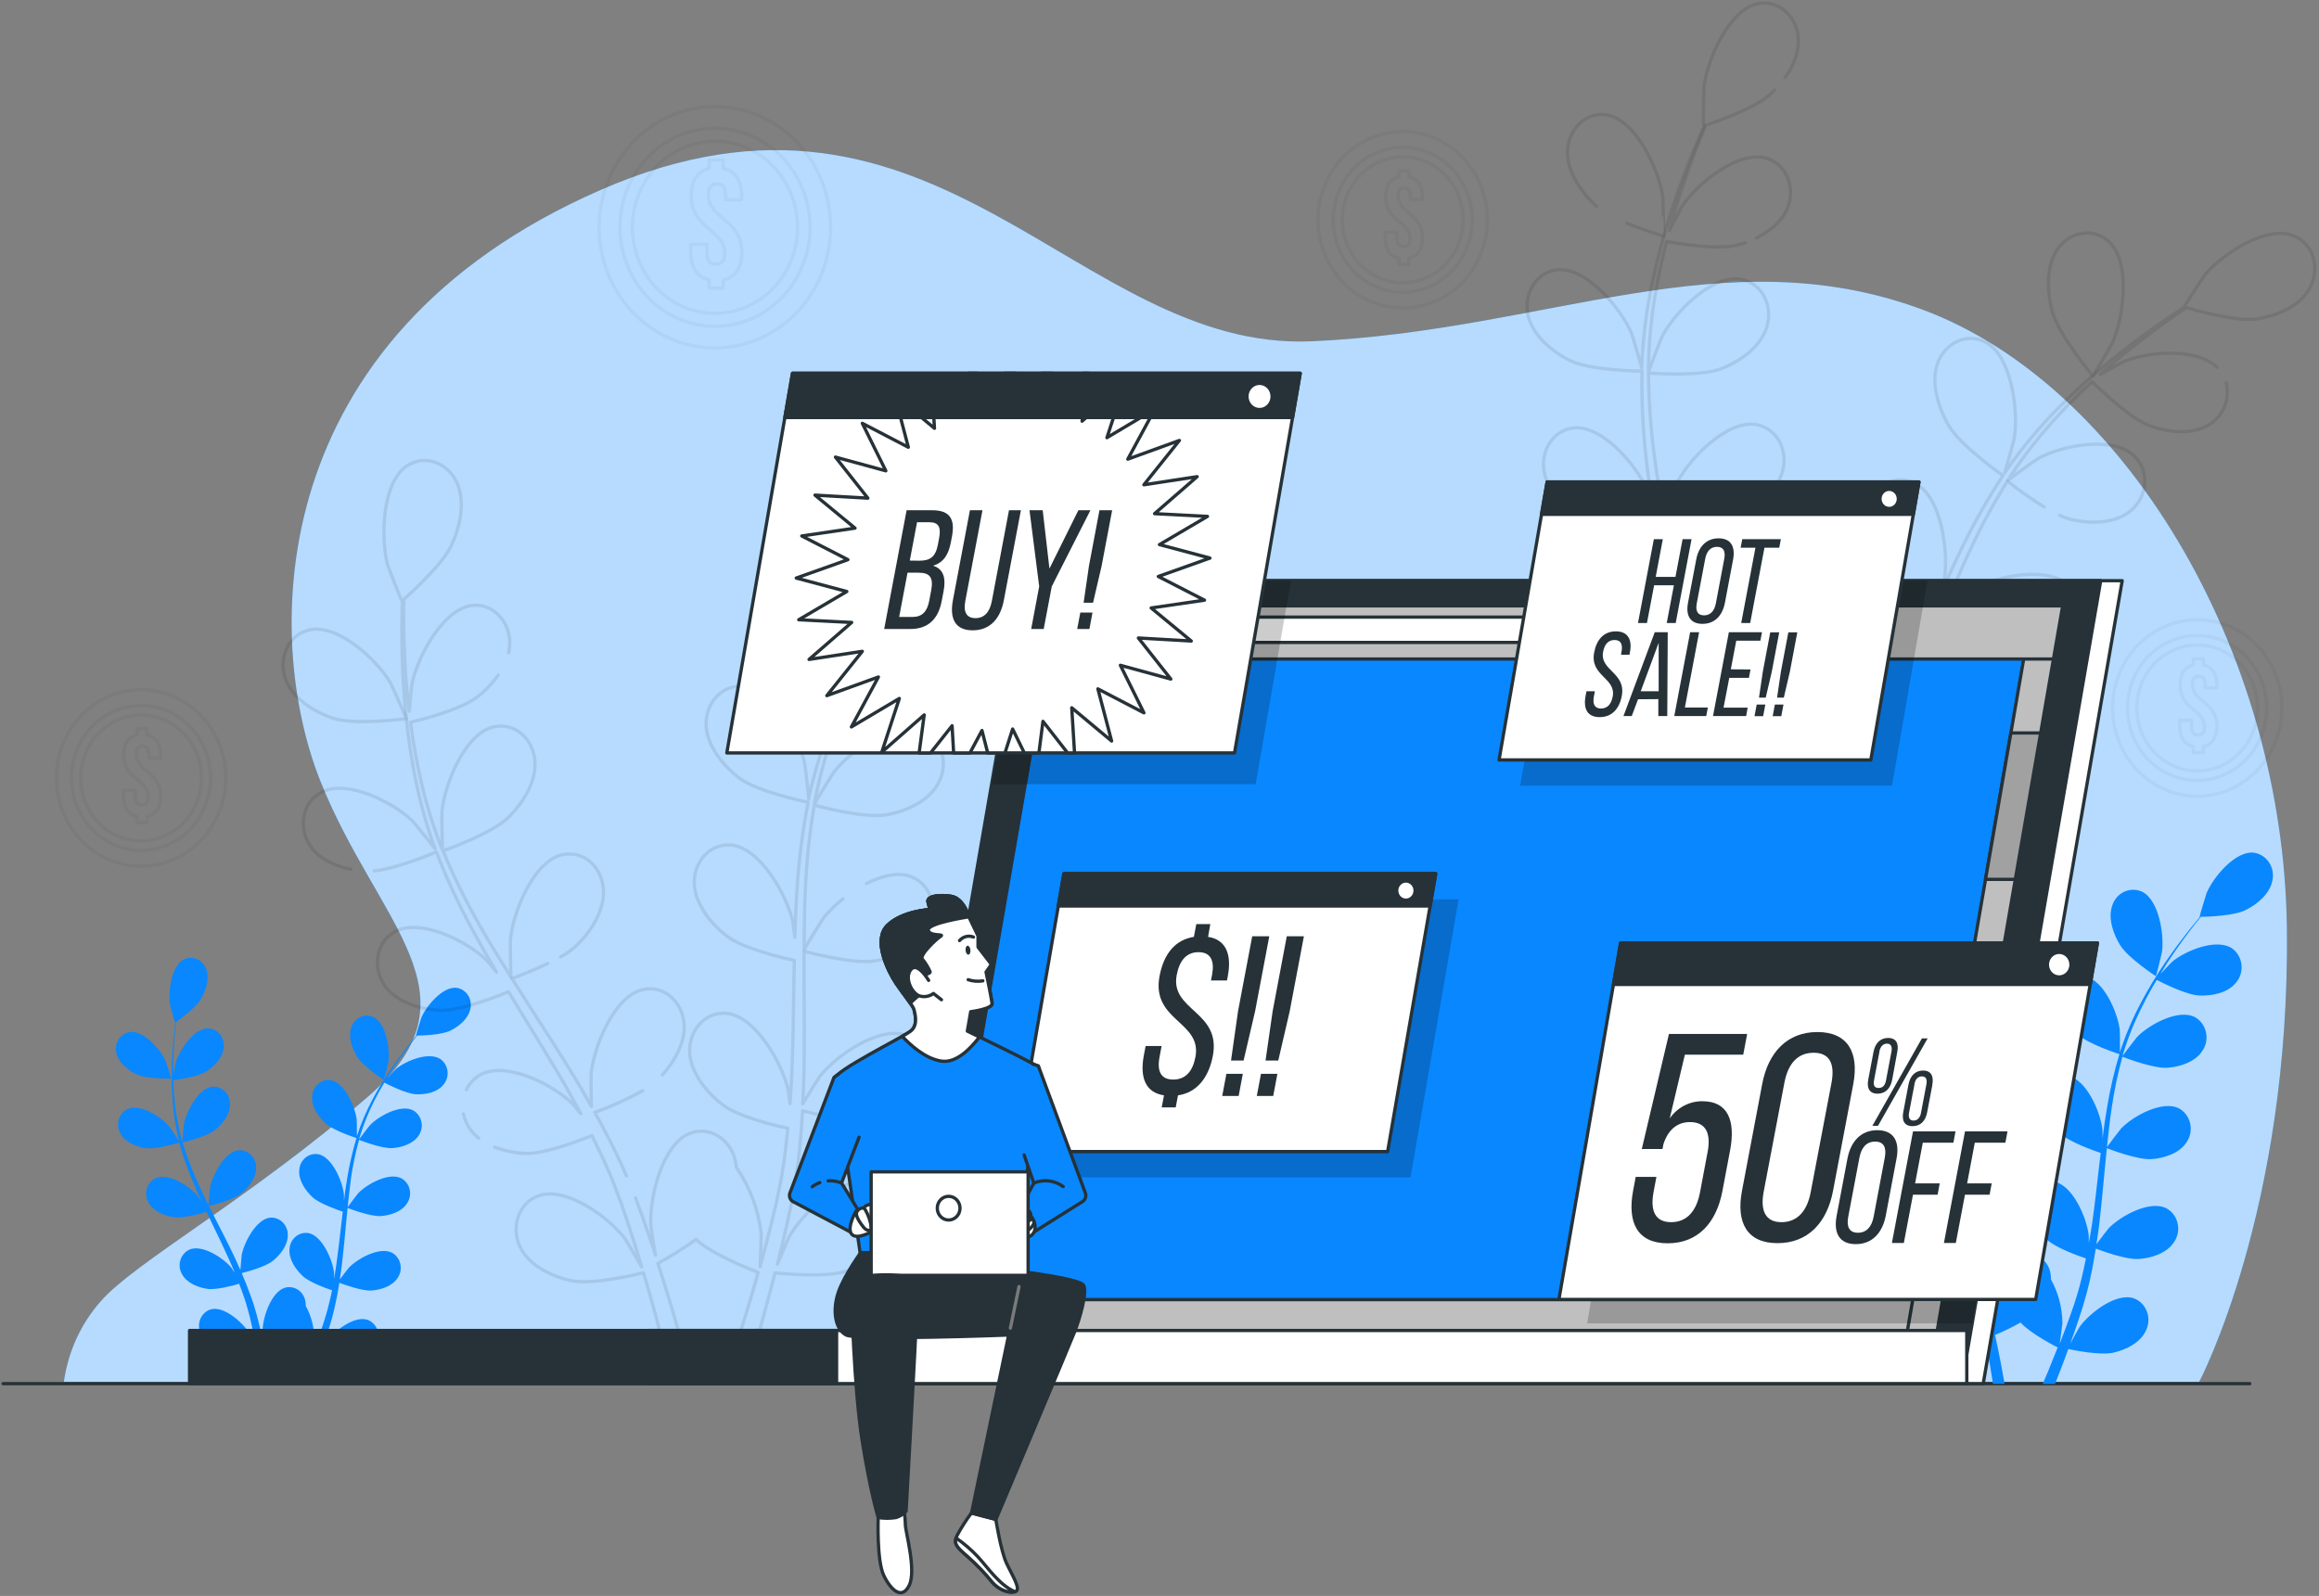 <svg width="706" height="486" viewBox="0 0 706 486" fill="none" xmlns="http://www.w3.org/2000/svg">
<rect x="0" y="0" width="706" height="486" fill="#808080" stroke="none"/>
<path d="M669.521 420.805C669.521 420.805 697.25 368.349 696.223 282.706C695.196 197.063 645.9 116.773 585.308 94.292C524.716 71.811 471.312 100.715 399.423 103.927C327.534 107.139 285.427 12.932 182.729 57.894C80.03 102.857 80.03 193.852 97.489 237.744C114.947 281.636 147.811 303.046 111.866 334.092C75.922 365.137 41.004 384.407 30.734 396.183C24.663 403.008 20.724 411.594 19.438 420.805H669.521Z" fill="#0987FF"/>
<path opacity="0.7" d="M669.521 420.805C669.521 420.805 697.25 368.349 696.223 282.706C695.196 197.063 645.9 116.773 585.308 94.292C524.716 71.811 471.312 100.715 399.423 103.927C327.534 107.139 285.427 12.932 182.729 57.894C80.03 102.857 80.03 193.852 97.489 237.744C114.947 281.636 147.811 303.046 111.866 334.092C75.922 365.137 41.004 384.407 30.734 396.183C24.663 403.008 20.724 411.594 19.438 420.805H669.521Z" fill="white"/>
<g opacity="0.2">
<path opacity="0.2" d="M217.646 43.014C212.676 43.018 207.818 44.558 203.687 47.439C199.556 50.321 196.336 54.414 194.436 59.201C192.536 63.989 192.04 69.257 193.01 74.338C193.981 79.42 196.375 84.087 199.89 87.751C203.405 91.415 207.882 93.91 212.757 94.922C217.632 95.934 222.685 95.417 227.278 93.436C231.871 91.455 235.798 88.1 238.562 83.793C241.326 79.487 242.804 74.423 242.808 69.242C242.808 62.286 240.157 55.614 235.438 50.696C230.72 45.777 224.32 43.014 217.646 43.014ZM220.204 85.225V87.751H215.942V85.225C212.193 84.443 210.304 81.424 210.304 76.736V74.37H215.233V77.078C215.233 79.551 216.26 80.439 217.934 80.439C219.608 80.439 220.635 79.551 220.635 77.078C220.635 69.97 210.447 69.584 210.447 59.746C210.447 55.1 212.296 52.145 215.942 51.3V48.73H220.204V51.3C223.901 52.092 225.791 55.057 225.791 59.746V60.817H220.871V59.404C220.871 56.931 219.916 55.989 218.263 55.989C216.609 55.989 215.654 56.931 215.654 59.404C215.654 66.512 225.842 66.897 225.842 76.736C225.862 81.424 223.921 84.443 220.224 85.225H220.204Z" stroke="black" stroke-linecap="round" stroke-linejoin="round"/>
<path opacity="0.2" d="M217.647 32.49C210.677 32.488 203.863 34.641 198.067 38.676C192.271 42.711 187.753 48.447 185.085 55.16C182.416 61.871 181.718 69.257 183.077 76.383C184.436 83.509 187.792 90.055 192.721 95.192C197.649 100.33 203.929 103.828 210.765 105.245C217.601 106.662 224.686 105.934 231.125 103.152C237.564 100.371 243.067 95.662 246.938 89.62C250.809 83.578 252.874 76.475 252.872 69.21C252.872 59.471 249.161 50.131 242.555 43.245C235.949 36.359 226.989 32.49 217.647 32.49V32.49ZM217.647 99.377C211.922 99.373 206.328 97.599 201.571 94.281C196.813 90.962 193.107 86.247 190.921 80.732C188.734 75.217 188.166 69.151 189.288 63.299C190.409 57.448 193.17 52.075 197.221 47.859C201.273 43.643 206.432 40.775 212.048 39.616C217.663 38.458 223.482 39.061 228.768 41.35C234.055 43.639 238.571 47.51 241.747 52.475C244.922 57.44 246.614 63.275 246.608 69.242C246.591 77.238 243.533 84.902 238.104 90.551C232.675 96.2 225.318 99.374 217.647 99.377Z" stroke="black" stroke-linecap="round" stroke-linejoin="round"/>
</g>
<g opacity="0.2">
<path opacity="0.2" d="M427.051 47.767C423.413 47.767 419.857 48.891 416.832 50.998C413.807 53.105 411.45 56.099 410.057 59.603C408.665 63.106 408.301 66.961 409.011 70.681C409.72 74.4 411.472 77.816 414.045 80.498C416.617 83.179 419.894 85.005 423.462 85.745C427.03 86.485 430.728 86.105 434.089 84.654C437.45 83.203 440.323 80.745 442.344 77.592C444.365 74.439 445.444 70.732 445.444 66.94C445.439 61.857 443.499 56.983 440.051 53.389C436.602 49.794 431.927 47.773 427.051 47.767V47.767ZM428.92 78.662V80.504H425.839V78.662C423.097 78.084 421.731 75.879 421.731 72.443V70.708H425.336V72.7C425.336 74.509 426.106 75.151 427.318 75.151C428.529 75.151 429.289 74.509 429.289 72.7C429.289 67.497 421.834 67.24 421.834 60.014C421.834 56.62 423.189 54.447 425.859 53.837V51.953H428.94V53.837C431.641 54.415 433.048 56.577 433.048 60.014V60.806H429.443V59.735C429.443 57.937 428.755 57.241 427.533 57.241C426.311 57.241 425.633 57.937 425.633 59.735C425.633 64.938 433.089 65.195 433.089 72.421C433.048 75.879 431.621 78.084 428.92 78.662V78.662Z" stroke="black" stroke-linecap="round" stroke-linejoin="round"/>
<path opacity="0.2" d="M427.05 40.07C421.952 40.07 416.968 41.646 412.729 44.598C408.49 47.551 405.186 51.747 403.235 56.657C401.284 61.567 400.773 66.97 401.768 72.182C402.762 77.395 405.217 82.182 408.822 85.94C412.428 89.698 417.021 92.257 422.021 93.294C427.021 94.331 432.204 93.799 436.914 91.765C441.625 89.731 445.651 86.287 448.483 81.868C451.316 77.45 452.827 72.255 452.827 66.94C452.827 59.814 450.111 52.979 445.277 47.94C440.443 42.901 433.886 40.07 427.05 40.07V40.07ZM427.05 89.014C422.862 89.014 418.767 87.72 415.285 85.294C411.802 82.869 409.088 79.421 407.485 75.388C405.883 71.354 405.463 66.916 406.28 62.634C407.097 58.352 409.114 54.418 412.076 51.331C415.037 48.244 418.811 46.142 422.919 45.29C427.026 44.438 431.284 44.875 435.154 46.546C439.023 48.217 442.331 51.046 444.658 54.676C446.984 58.306 448.226 62.574 448.226 66.94C448.221 72.793 445.988 78.404 442.018 82.543C438.048 86.681 432.665 89.009 427.05 89.014V89.014Z" stroke="black" stroke-linecap="round" stroke-linejoin="round"/>
</g>
<g opacity="0.2">
<path opacity="0.2" d="M42.936 217.735C39.298 217.735 35.742 218.86 32.718 220.967C29.693 223.073 27.335 226.068 25.943 229.571C24.551 233.075 24.187 236.93 24.896 240.649C25.606 244.368 27.358 247.785 29.93 250.466C32.503 253.148 35.78 254.974 39.348 255.713C42.916 256.453 46.614 256.074 49.975 254.622C53.336 253.171 56.209 250.714 58.23 247.561C60.251 244.408 61.33 240.701 61.33 236.909C61.324 231.825 59.385 226.952 55.936 223.357C52.488 219.763 47.813 217.741 42.936 217.735V217.735ZM44.805 248.631V250.472H41.724V248.631C38.982 248.053 37.617 245.848 37.617 242.411V240.677H41.221V242.668C41.221 244.477 41.981 245.13 43.203 245.13C44.425 245.13 45.114 244.477 45.114 242.668C45.114 237.465 37.658 237.208 37.658 229.982C37.658 226.589 39.013 224.415 41.683 223.805V221.921H44.764V223.805C47.465 224.383 48.872 226.546 48.872 229.982V230.774H45.288V229.704C45.288 227.905 44.59 227.22 43.378 227.22C42.166 227.22 41.478 227.905 41.478 229.704C41.478 234.917 48.924 235.164 48.924 242.39C48.924 245.88 47.506 248.021 44.805 248.631V248.631Z" stroke="black" stroke-linecap="round" stroke-linejoin="round"/>
<path opacity="0.2" d="M42.936 210.038C37.838 210.043 32.856 211.622 28.62 214.577C24.384 217.532 21.083 221.73 19.135 226.641C17.187 231.551 16.68 236.953 17.677 242.164C18.674 247.375 21.13 252.161 24.736 255.916C28.342 259.672 32.935 262.229 37.935 263.264C42.934 264.299 48.117 263.766 52.825 261.732C57.535 259.697 61.559 256.253 64.391 251.835C67.222 247.417 68.734 242.222 68.734 236.909C68.732 233.379 68.064 229.883 66.767 226.623C65.469 223.362 63.569 220.399 61.173 217.904C58.778 215.409 55.934 213.43 52.805 212.08C49.676 210.731 46.322 210.037 42.936 210.038V210.038ZM42.936 258.983C38.747 258.983 34.653 257.688 31.171 255.263C27.688 252.837 24.974 249.39 23.371 245.356C21.768 241.323 21.349 236.884 22.166 232.602C22.983 228.32 25 224.387 27.962 221.3C30.923 218.213 34.696 216.11 38.804 215.258C42.912 214.407 47.17 214.844 51.039 216.515C54.909 218.185 58.216 221.015 60.543 224.645C62.87 228.275 64.112 232.543 64.112 236.909C64.107 242.761 61.874 248.373 57.904 252.511C53.934 256.65 48.55 258.977 42.936 258.983V258.983Z" stroke="black" stroke-linecap="round" stroke-linejoin="round"/>
</g>
<g opacity="0.2">
<path opacity="0.2" d="M668.926 196.421C665.288 196.421 661.732 197.546 658.707 199.652C655.682 201.759 653.324 204.754 651.932 208.257C650.54 211.761 650.176 215.616 650.886 219.335C651.595 223.054 653.347 226.471 655.92 229.152C658.492 231.833 661.769 233.659 665.337 234.399C668.905 235.139 672.604 234.759 675.964 233.308C679.325 231.857 682.198 229.4 684.219 226.247C686.24 223.093 687.319 219.387 687.319 215.594C687.314 210.511 685.374 205.638 681.926 202.043C678.477 198.449 673.802 196.427 668.926 196.421ZM670.795 227.317V229.158H667.714V227.317C664.982 226.739 663.606 224.533 663.606 221.097V219.363H667.211V221.354C667.211 223.152 667.971 223.805 669.182 223.805C670.394 223.805 671.154 223.152 671.154 221.354C671.154 216.14 663.709 215.894 663.709 208.668C663.709 205.264 665.054 203.101 667.724 202.48V200.607H670.805V202.48C673.506 203.058 674.913 205.232 674.913 208.668V209.482H671.308V208.411C671.308 206.602 670.62 205.917 669.408 205.917C668.196 205.917 667.467 206.602 667.467 208.411C667.467 213.614 674.923 213.871 674.923 221.097C674.923 224.533 673.496 226.739 670.795 227.317V227.317Z" stroke="black" stroke-linecap="round" stroke-linejoin="round"/>
<path opacity="0.2" d="M668.926 188.724C663.828 188.724 658.844 190.3 654.605 193.252C650.366 196.205 647.062 200.402 645.111 205.312C643.16 210.221 642.649 215.624 643.644 220.837C644.638 226.049 647.093 230.837 650.698 234.595C654.304 238.352 658.897 240.912 663.897 241.948C668.897 242.985 674.08 242.453 678.79 240.419C683.501 238.386 687.527 234.942 690.359 230.523C693.191 226.104 694.703 220.909 694.703 215.594C694.703 212.066 694.037 208.572 692.741 205.312C691.446 202.051 689.547 199.089 687.153 196.594C684.76 194.099 681.918 192.12 678.79 190.769C675.663 189.419 672.311 188.724 668.926 188.724V188.724ZM668.926 237.669C664.736 237.677 660.637 236.39 657.15 233.969C653.662 231.549 650.941 228.104 649.332 224.072C647.723 220.039 647.298 215.599 648.11 211.314C648.923 207.029 650.936 203.092 653.896 200.001C656.856 196.909 660.629 194.803 664.738 193.947C668.847 193.092 673.107 193.527 676.979 195.196C680.851 196.866 684.161 199.695 686.49 203.326C688.818 206.957 690.061 211.227 690.061 215.594C690.056 221.44 687.829 227.045 683.867 231.182C679.906 235.319 674.533 237.652 668.926 237.669V237.669Z" stroke="black" stroke-linecap="round" stroke-linejoin="round"/>
</g>
<path d="M0.952 421.351H684.926" stroke="#263238" stroke-linecap="round" stroke-linejoin="round"/>
<path d="M41.713 327.24C44.794 328.621 52.178 328.439 52.188 328.439C52.199 328.439 50.586 323.376 50.442 323.087C48.82 319.532 43.664 313.666 39.464 314.255C38.771 314.374 38.109 314.644 37.523 315.047C36.936 315.45 36.438 315.976 36.059 316.593C35.68 317.21 35.43 317.903 35.325 318.627C35.22 319.351 35.262 320.09 35.448 320.796C36.147 323.75 39.125 325.998 41.713 327.24Z" fill="#0987FF"/>
<path d="M44.28 349.614C47.423 350.085 54.057 348.084 54.55 347.923C55.642 351.877 56.987 355.75 58.576 359.517C59.48 361.722 60.466 363.906 61.483 366.09C60.877 365.169 60.332 364.345 60.24 364.238C57.765 361.262 51.315 357.012 47.413 358.746C46.774 359.05 46.204 359.492 45.74 360.041C45.275 360.59 44.927 361.235 44.718 361.934C44.509 362.633 44.443 363.37 44.525 364.097C44.607 364.824 44.835 365.525 45.194 366.154C46.632 368.884 50.083 370.233 52.876 370.661C55.67 371.089 61.39 369.505 62.889 369.055L64.081 371.56C66.001 375.543 67.932 379.504 69.709 383.465C70.335 384.856 70.91 386.248 71.485 387.64C70.941 386.826 70.458 386.141 70.458 386.045C67.983 383.058 61.524 378.819 57.631 380.542C56.99 380.845 56.416 381.285 55.949 381.834C55.481 382.383 55.13 383.028 54.918 383.728C54.705 384.428 54.637 385.167 54.717 385.896C54.797 386.625 55.024 387.329 55.382 387.961C56.82 390.691 60.26 392.04 63.054 392.468C65.847 392.896 71.023 391.451 72.81 390.937C73.355 392.382 73.899 393.838 74.371 395.219C74.669 396.204 75.018 397.125 75.265 398.131C75.511 399.137 75.799 400.09 76.055 401.064C76.487 402.948 76.949 404.886 77.329 406.738C77.596 408.023 77.832 409.254 78.079 410.485C77.473 409.093 76.22 406.396 76.086 406.203C74.032 402.863 68.312 397.639 64.214 398.709C63.538 398.91 62.91 399.256 62.371 399.726C61.831 400.197 61.393 400.78 61.084 401.438C60.775 402.096 60.602 402.815 60.577 403.547C60.552 404.28 60.675 405.009 60.938 405.689C61.965 408.612 65.18 410.496 67.87 411.352C70.849 412.305 77.421 411.438 78.243 411.352C78.644 413.408 79.003 415.399 79.27 417.294C79.506 418.696 79.722 420.034 79.917 421.33H82.556C82.31 419.884 82.032 418.386 81.735 416.812C81.344 414.724 80.882 412.53 80.389 410.239C82.371 409.412 84.305 408.464 86.182 407.402C88.349 409.853 93.894 412.755 94.613 413.076C93.863 415.013 93.103 416.887 92.364 418.643C91.984 419.574 91.604 420.452 91.224 421.33H94.017L94.675 419.659C95.455 417.7 96.246 415.581 97.037 413.408C97.828 413.579 104.349 414.96 107.379 414.243C110.131 413.6 113.469 411.973 114.701 409.136C115.011 408.479 115.184 407.761 115.211 407.03C115.238 406.298 115.118 405.569 114.857 404.889C114.597 404.209 114.203 403.593 113.7 403.082C113.197 402.571 112.597 402.175 111.938 401.921C107.923 400.518 101.802 405.261 99.615 408.43C99.481 408.622 98.259 410.817 97.509 412.219C97.828 411.32 98.146 410.464 98.464 409.543C99.111 407.723 99.697 405.882 100.333 403.912C100.611 402.948 100.888 401.974 101.176 401C101.463 400.026 101.669 398.966 101.925 397.938C102.47 395.551 102.952 393.1 103.301 390.627C104.832 391.205 110.295 393.185 113.119 392.982C115.944 392.778 119.466 391.697 121.099 389.085C121.504 388.485 121.782 387.803 121.917 387.083C122.052 386.364 122.039 385.623 121.88 384.908C121.721 384.194 121.419 383.523 120.995 382.938C120.57 382.354 120.032 381.869 119.415 381.516C115.656 379.493 108.909 383.229 106.239 386.002C106.064 386.173 104.359 388.4 103.445 389.631C103.671 388.143 103.897 386.655 104.082 385.145C104.606 380.767 104.996 376.324 105.417 371.892C105.54 370.533 105.684 369.184 105.818 367.835C106.362 368.038 112.801 370.543 115.975 370.308C118.788 370.105 122.321 369.023 123.944 366.411C124.348 365.812 124.627 365.131 124.761 364.412C124.896 363.693 124.883 362.953 124.724 362.239C124.565 361.526 124.263 360.855 123.839 360.272C123.414 359.688 122.876 359.205 122.26 358.853C118.501 356.83 111.764 360.555 109.083 363.328C108.878 363.542 106.424 366.743 105.838 367.61C106.146 364.634 106.475 361.669 106.865 358.757C107.434 354.823 108.251 350.932 109.309 347.109C109.556 347.206 116.272 349.85 119.518 349.614C122.332 349.4 125.864 348.33 127.497 345.718C127.9 345.117 128.178 344.435 128.311 343.716C128.445 342.997 128.432 342.256 128.273 341.542C128.114 340.828 127.813 340.157 127.389 339.573C126.965 338.988 126.428 338.503 125.813 338.149C122.044 336.126 115.307 339.851 112.627 342.635C112.421 342.849 109.782 346.296 109.35 346.917C109.412 346.692 109.453 346.456 109.515 346.242C110.672 342.437 112.154 338.747 113.941 335.216C114.906 333.257 115.933 331.437 117.022 329.681C118.224 330.313 123.739 333.107 126.686 333.225C129.633 333.342 133.125 332.679 135.025 330.27C135.49 329.72 135.838 329.073 136.047 328.374C136.256 327.674 136.322 326.936 136.239 326.208C136.157 325.48 135.929 324.778 135.569 324.148C135.209 323.518 134.727 322.974 134.152 322.551C130.619 320.111 123.533 323.044 120.575 325.506C120.411 325.635 118.922 327.187 117.854 328.322C118.337 327.54 118.809 326.726 119.281 325.988C121.058 323.215 122.845 320.774 124.416 318.644C125.341 317.434 126.193 316.353 126.994 315.357C128.483 315.357 134.471 315.143 137.089 313.859C139.708 312.574 142.563 310.283 143.19 307.232C143.357 306.521 143.38 305.781 143.255 305.06C143.131 304.339 142.862 303.653 142.467 303.048C142.072 302.442 141.559 301.93 140.962 301.544C140.364 301.158 139.696 300.908 139 300.809C134.789 300.327 129.757 306.343 128.257 309.94C128.124 310.251 126.573 315.368 126.655 315.368H126.748C125.947 316.321 125.104 317.338 124.201 318.473C122.557 320.614 120.719 322.98 118.881 325.72C116.878 328.664 115.037 331.723 113.366 334.884C111.481 338.42 109.904 342.124 108.652 345.953C108.657 346 108.657 346.046 108.652 346.092C108.652 344.797 108.652 341.179 108.59 340.9C108.097 337.004 104.965 329.745 100.796 328.942C100.101 328.829 99.391 328.869 98.712 329.061C98.034 329.253 97.401 329.591 96.856 330.055C96.312 330.519 95.867 331.097 95.551 331.752C95.236 332.407 95.056 333.124 95.024 333.856C94.778 336.961 96.934 340.065 99.04 342.024C101.412 344.24 108.005 346.381 108.529 346.542C107.351 350.471 106.421 354.476 105.746 358.532C105.345 360.887 105.006 363.285 104.719 365.683C104.719 364.559 104.719 363.542 104.667 363.424C104.174 359.517 101.032 352.269 96.873 351.466C96.178 351.353 95.468 351.393 94.789 351.585C94.11 351.777 93.478 352.115 92.933 352.579C92.389 353.043 91.944 353.621 91.628 354.276C91.312 354.931 91.133 355.648 91.101 356.38C90.854 359.474 93.011 362.589 95.116 364.548C97.222 366.508 102.839 368.477 104.359 368.97C104.257 369.89 104.133 370.811 104.031 371.732C103.517 376.164 103.004 380.585 102.429 384.899C102.213 386.43 101.956 387.918 101.689 389.406C101.689 388.421 101.689 387.576 101.689 387.458C101.206 383.55 98.064 376.292 93.904 375.489C93.21 375.377 92.501 375.419 91.823 375.611C91.145 375.804 90.513 376.143 89.969 376.606C89.424 377.069 88.98 377.647 88.663 378.301C88.347 378.955 88.166 379.671 88.133 380.403C87.886 383.508 90.043 386.612 92.148 388.571C94.254 390.53 99.337 392.318 101.083 392.907C100.775 394.427 100.467 395.958 100.056 397.414C99.779 398.399 99.584 399.373 99.265 400.358C98.947 401.343 98.659 402.295 98.362 403.259C97.725 405.079 97.088 406.963 96.421 408.719C95.969 409.95 95.517 411.117 95.065 412.284C95.291 410.774 95.681 407.798 95.692 407.541C95.636 404.077 94.739 400.685 93.083 397.681C93.095 397.295 93.071 396.907 93.011 396.525C92.924 395.794 92.69 395.09 92.323 394.46C91.956 393.831 91.466 393.289 90.883 392.871C90.301 392.453 89.64 392.169 88.945 392.037C88.25 391.905 87.535 391.927 86.849 392.104C82.741 393.239 80.163 400.668 79.968 404.651C79.968 404.886 80.102 407.413 80.215 409.018C80.009 408.087 79.825 407.188 79.599 406.235C79.167 404.351 78.695 402.477 78.181 400.465C77.904 399.501 77.617 398.527 77.329 397.553C77.041 396.579 76.672 395.573 76.302 394.566C75.491 392.265 74.566 389.963 73.58 387.672C75.172 387.276 80.769 385.788 83.018 383.989C85.268 382.191 87.63 379.268 87.609 376.153C87.63 375.42 87.503 374.691 87.235 374.013C86.967 373.335 86.566 372.723 86.056 372.218C85.546 371.713 84.94 371.326 84.276 371.081C83.613 370.837 82.908 370.741 82.207 370.8C77.996 371.282 74.34 378.294 73.58 382.127C73.58 382.362 73.283 385.199 73.18 386.751C72.574 385.381 71.978 384.011 71.331 382.64C69.452 378.69 67.429 374.761 65.426 370.865C64.82 369.666 64.214 368.456 63.619 367.246C64.183 367.118 70.879 365.49 73.396 363.478C75.634 361.69 78.007 358.757 77.986 355.642C78.007 354.909 77.88 354.179 77.612 353.501C77.344 352.823 76.943 352.212 76.433 351.707C75.923 351.202 75.317 350.814 74.654 350.57C73.99 350.326 73.285 350.23 72.584 350.289C68.374 350.76 64.718 357.783 63.958 361.604C63.896 361.904 63.547 365.972 63.506 367.021C62.181 364.356 60.887 361.669 59.706 359.014C58.109 355.406 56.736 351.694 55.598 347.902C55.865 347.837 62.859 346.178 65.436 344.112C67.675 342.324 70.048 339.391 70.027 336.276C70.048 335.542 69.921 334.812 69.652 334.133C69.384 333.454 68.981 332.842 68.47 332.337C67.959 331.831 67.352 331.444 66.687 331.2C66.023 330.957 65.317 330.862 64.615 330.923C60.414 331.394 56.758 338.417 55.998 342.238C55.937 342.549 55.557 346.927 55.547 347.73C55.485 347.516 55.392 347.291 55.331 347.067C54.28 343.216 53.562 339.275 53.184 335.291C52.948 333.096 52.846 331.009 52.784 328.932C54.119 328.76 60.199 327.925 62.715 326.33C65.231 324.735 67.799 322.166 68.107 319.072C68.205 318.346 68.156 317.607 67.961 316.903C67.766 316.198 67.431 315.545 66.978 314.985C66.524 314.425 65.962 313.971 65.328 313.653C64.694 313.336 64.003 313.161 63.3 313.141C59.069 313.141 54.704 319.65 53.534 323.397C53.472 323.611 53.051 325.752 52.763 327.315C52.763 326.395 52.712 325.431 52.763 324.543C52.763 321.213 52.969 318.119 53.164 315.454C53.297 313.912 53.431 312.531 53.585 311.236C54.807 310.358 59.747 306.75 61.205 304.181C62.663 301.612 63.875 298.047 62.776 295.146C62.542 294.455 62.17 293.823 61.686 293.292C61.201 292.761 60.614 292.342 59.964 292.064C59.314 291.785 58.615 291.652 57.912 291.674C57.209 291.696 56.519 291.872 55.885 292.191C52.127 294.214 51.141 302.104 51.778 305.99C51.839 306.333 53.256 311.482 53.318 311.439H53.39C53.225 312.681 53.061 314.019 52.917 315.475C52.661 318.184 52.394 321.245 52.312 324.585C52.194 328.195 52.276 331.809 52.558 335.408C52.858 339.439 53.504 343.434 54.489 347.345V347.484C53.821 346.414 51.86 343.405 51.685 343.202C49.21 340.215 42.761 335.976 38.858 337.699C38.219 338.005 37.649 338.447 37.184 338.998C36.72 339.548 36.372 340.194 36.163 340.893C35.953 341.593 35.888 342.331 35.97 343.059C36.052 343.787 36.28 344.488 36.64 345.118C38.036 347.837 41.487 349.186 44.28 349.614Z" fill="#0987FF"/>
<path d="M116.848 328.889C116.909 328.889 118.193 323.74 118.244 323.397C118.768 319.5 117.567 311.621 113.756 309.726C113.116 309.426 112.421 309.27 111.718 309.268C111.016 309.266 110.32 309.418 109.678 309.715C109.035 310.012 108.46 310.447 107.99 310.991C107.519 311.536 107.164 312.177 106.948 312.874C105.921 315.796 107.215 319.383 108.755 321.856C110.552 324.757 116.837 328.878 116.848 328.889Z" fill="#0987FF"/>
<path d="M555.526 295.007C559.634 296.859 569.565 296.623 569.575 296.623C569.585 296.623 567.429 289.825 567.244 289.418C565.056 284.644 558.145 276.775 552.517 277.567C551.585 277.724 550.696 278.084 549.906 278.624C549.117 279.164 548.446 279.871 547.937 280.699C547.428 281.528 547.093 282.459 546.953 283.432C546.813 284.405 546.872 285.398 547.125 286.346C548.06 290.403 552.055 293.422 555.526 295.007Z" fill="#0987FF"/>
<path d="M558.966 325.099C563.187 325.742 572.081 323.054 572.79 322.83C574.256 328.138 576.061 333.338 578.192 338.395C579.414 341.35 580.728 344.283 582.094 347.206C581.283 345.964 580.543 344.861 580.43 344.722C577.103 340.729 568.445 335.034 563.218 337.346C562.36 337.756 561.595 338.35 560.972 339.088C560.349 339.827 559.882 340.693 559.601 341.632C559.32 342.571 559.232 343.561 559.342 344.538C559.452 345.515 559.758 346.457 560.24 347.302C562.171 350.963 566.792 352.772 570.51 353.34C574.227 353.907 581.94 351.788 583.953 351.199C584.487 352.323 584.98 353.436 585.545 354.55C588.112 359.902 590.68 365.255 593.093 370.522C593.946 372.395 594.706 374.269 595.476 376.132C594.757 375.061 594.141 374.119 594.028 373.99C590.711 369.987 582.053 364.302 576.826 366.614C575.967 367.022 575.201 367.614 574.577 368.351C573.953 369.088 573.485 369.955 573.204 370.893C572.923 371.832 572.835 372.822 572.946 373.798C573.057 374.774 573.364 375.716 573.847 376.56C575.778 380.221 580.4 382.03 584.117 382.608C587.835 383.186 594.798 381.249 597.191 380.564C597.93 382.501 598.67 384.439 599.245 386.355C599.645 387.672 600.118 388.914 600.446 390.263C600.775 391.611 601.155 392.896 601.473 394.202C602.049 396.729 602.665 399.33 603.178 401.814C603.538 403.537 603.856 405.186 604.205 406.845C603.384 404.972 601.71 401.353 601.535 401.064C598.844 396.589 591.101 389.599 585.606 391.055C584.699 391.324 583.856 391.789 583.133 392.421C582.409 393.052 581.821 393.834 581.407 394.718C580.992 395.601 580.76 396.565 580.727 397.548C580.693 398.531 580.858 399.51 581.211 400.422C582.587 404.351 586.89 406.845 590.515 408.023C594.5 409.297 603.332 408.13 604.431 408.023C604.965 410.774 605.458 413.45 605.879 415.988C606.187 417.861 606.485 419.67 606.752 421.404H610.285C609.946 419.477 609.587 417.454 609.186 415.345C608.652 412.551 608.036 409.575 607.379 406.524C610.037 405.419 612.629 404.15 615.143 402.724C618.049 405.999 625.495 409.843 626.44 410.324C625.413 412.926 624.386 415.442 623.43 417.818C622.907 419.071 622.403 420.248 621.89 421.426H625.639C625.926 420.687 626.224 419.959 626.522 419.188C627.549 416.555 628.627 413.718 629.685 410.795C630.712 411.031 639.493 412.883 643.57 411.866C647.267 410.999 651.786 408.815 653.388 405.015C653.801 404.136 654.032 403.176 654.066 402.199C654.101 401.221 653.938 400.246 653.589 399.338C653.239 398.43 652.711 397.608 652.038 396.926C651.364 396.244 650.561 395.718 649.68 395.38C644.299 393.485 636.083 399.865 633.074 404.115C632.899 404.362 631.266 407.327 630.26 409.19C630.691 407.991 631.112 406.834 631.544 405.603C632.406 403.163 633.187 400.7 634.05 398.045L635.169 394.138C635.569 392.832 635.836 391.408 636.196 390.038C636.925 386.826 637.521 383.55 638.045 380.221C640.098 381.002 647.421 383.657 651.211 383.379C655 383.101 659.735 381.655 661.922 378.155C662.463 377.35 662.835 376.435 663.015 375.471C663.194 374.506 663.177 373.513 662.964 372.555C662.75 371.598 662.346 370.698 661.778 369.914C661.209 369.131 660.488 368.48 659.663 368.006C654.61 365.287 645.572 370.286 641.978 374.023C641.752 374.247 639.462 377.234 638.229 378.894C638.538 376.892 638.846 374.9 639.082 372.866C639.78 366.989 640.314 361.037 640.869 355.085C641.043 353.265 641.228 351.456 641.413 349.636C642.142 349.925 650.779 353.276 655.031 352.965C658.81 352.687 663.555 351.242 665.742 347.741C666.283 346.935 666.656 346.02 666.835 345.054C667.015 344.089 666.998 343.095 666.785 342.136C666.571 341.178 666.167 340.278 665.599 339.493C665.03 338.708 664.309 338.057 663.483 337.582C658.43 334.873 649.383 339.873 645.798 343.598C645.521 343.887 642.235 348.169 641.444 349.304C641.855 345.311 642.296 341.328 642.882 337.421C643.646 332.143 644.737 326.922 646.147 321.791C646.486 321.92 655.493 325.463 659.848 325.153C663.627 324.874 668.361 323.429 670.549 319.918C671.09 319.113 671.462 318.198 671.641 317.234C671.821 316.269 671.803 315.276 671.59 314.318C671.377 313.361 670.973 312.461 670.404 311.677C669.836 310.894 669.115 310.243 668.289 309.769C663.247 307.05 654.199 312.06 650.605 315.786C650.327 316.075 646.784 320.689 646.199 321.577C646.291 321.277 646.343 320.967 646.435 320.667C648.028 315.542 650.059 310.576 652.505 305.83C653.799 303.196 655.175 300.745 656.612 298.4C658.225 299.246 665.629 302.993 669.583 303.153C673.363 303.314 678.231 302.415 680.767 299.192C681.391 298.454 681.859 297.588 682.14 296.649C682.421 295.71 682.509 294.721 682.398 293.744C682.288 292.767 681.981 291.826 681.499 290.981C681.016 290.136 680.368 289.407 679.597 288.84C674.862 285.564 665.342 289.504 661.378 292.791C661.162 292.972 659.17 295.049 657.732 296.58C658.379 295.51 659.016 294.439 659.652 293.444C662.035 289.718 664.428 286.453 666.574 283.584C667.796 281.957 668.947 280.522 670.035 279.184C672.028 279.184 680.059 278.895 683.571 277.171C687.083 275.448 690.914 272.365 691.787 268.275C692.013 267.321 692.044 266.328 691.878 265.361C691.712 264.393 691.352 263.473 690.822 262.66C690.292 261.847 689.604 261.16 688.802 260.643C688.001 260.125 687.104 259.79 686.169 259.657C680.521 259.015 673.845 267.087 671.791 271.915C671.617 272.333 669.553 279.195 669.655 279.184H669.768C668.741 280.447 667.57 281.818 666.369 283.338C664.161 286.175 661.686 289.386 659.18 293.08C656.486 297.023 654.013 301.127 651.775 305.369C649.249 310.108 647.135 315.074 645.459 320.207C645.438 320.27 645.42 320.334 645.408 320.4C645.408 318.665 645.408 313.816 645.316 313.441C644.658 308.206 640.448 298.454 634.861 297.383C633.929 297.233 632.977 297.29 632.068 297.548C631.158 297.806 630.311 298.261 629.581 298.883C628.85 299.505 628.254 300.28 627.829 301.157C627.405 302.035 627.163 302.996 627.117 303.978C626.789 308.142 629.685 312.306 632.509 314.94C635.693 317.905 644.535 320.774 645.233 320.999C643.654 326.261 642.408 331.625 641.505 337.057C640.961 340.269 640.478 343.427 640.098 346.692C640.098 345.193 640.099 343.855 640.027 343.673C639.369 338.427 635.159 328.685 629.572 327.615C628.64 327.462 627.687 327.515 626.776 327.772C625.866 328.028 625.017 328.482 624.285 329.103C623.554 329.724 622.956 330.499 622.531 331.377C622.106 332.255 621.863 333.216 621.818 334.199C621.5 338.363 624.396 342.527 627.22 345.161C630.044 347.795 637.572 350.439 639.544 351.102C639.4 352.334 639.236 353.575 639.092 354.807C638.414 360.748 637.757 366.679 636.946 372.47C636.658 374.515 636.309 376.517 635.919 378.519C635.919 377.191 635.919 376.067 635.847 375.896C635.2 370.65 630.989 360.909 625.402 359.838C624.47 359.687 623.517 359.742 622.606 359.999C621.695 360.257 620.846 360.712 620.115 361.334C619.384 361.955 618.786 362.731 618.361 363.609C617.936 364.488 617.693 365.45 617.649 366.432C617.32 370.597 620.226 374.761 623.05 377.395C625.875 380.028 632.673 382.405 635.035 383.208C634.625 385.242 634.214 387.287 633.721 389.246C633.361 390.573 633.094 391.879 632.694 393.196C632.293 394.513 631.883 395.808 631.482 397.093C630.63 399.533 629.767 402.06 628.874 404.426C628.268 406.064 627.662 407.637 627.056 409.2C627.364 407.166 627.888 403.184 627.888 402.841C627.831 398.192 626.629 393.635 624.396 389.61C624.406 389.094 624.375 388.578 624.303 388.068C624.186 387.092 623.873 386.153 623.384 385.312C622.896 384.471 622.243 383.746 621.468 383.186C620.692 382.625 619.813 382.241 618.886 382.059C617.959 381.876 617.005 381.899 616.087 382.127C610.593 383.647 607.122 393.688 606.845 398.966C606.845 399.276 607.029 402.67 607.184 404.811C606.906 403.569 606.649 402.36 606.352 401.086C605.777 398.549 605.13 396.043 604.452 393.346C604.075 392.054 603.695 390.748 603.312 389.428C602.963 388.122 602.429 386.773 601.987 385.434C600.898 382.341 599.656 379.257 598.341 376.185C600.467 375.65 607.974 373.659 610.994 371.239C614.013 368.82 617.156 364.912 617.156 360.727C617.182 359.744 617.009 358.767 616.649 357.858C616.289 356.95 615.749 356.131 615.065 355.454C614.381 354.778 613.568 354.259 612.679 353.932C611.79 353.604 610.845 353.475 609.905 353.554C604.257 354.196 599.358 363.574 598.331 368.745C598.269 369.066 597.93 372.866 597.787 374.965C596.986 373.123 596.184 371.282 595.312 369.441C592.785 364.152 590.074 358.875 587.393 353.586C586.572 351.97 585.771 350.374 584.959 348.737C585.719 348.555 594.706 346.381 598.084 343.673C601.083 341.275 604.246 337.346 604.246 333.16C604.271 332.178 604.097 331.201 603.736 330.293C603.374 329.385 602.833 328.567 602.148 327.891C601.464 327.216 600.65 326.698 599.76 326.372C598.871 326.046 597.925 325.918 596.986 325.998C591.347 326.63 586.449 336.008 585.422 341.179C585.339 341.575 584.867 347.045 584.816 348.437C583.039 344.872 581.293 341.296 579.681 337.731C577.524 332.891 575.672 327.91 574.135 322.819C574.494 322.733 583.871 320.507 587.332 317.745C590.341 315.336 593.494 311.407 593.494 307.232C593.521 306.249 593.35 305.271 592.99 304.362C592.631 303.453 592.091 302.633 591.407 301.956C590.722 301.279 589.909 300.76 589.019 300.433C588.129 300.107 587.183 299.979 586.243 300.059C580.595 300.691 575.696 310.069 574.669 315.25C574.597 315.657 574.084 321.534 574.063 322.605C573.981 322.316 573.858 322.016 573.776 321.727C572.381 316.562 571.429 311.277 570.931 305.937C570.612 302.993 570.469 300.166 570.386 297.372C572.173 297.148 580.338 296.013 583.737 293.882C587.137 291.752 590.567 288.294 590.978 284.13C591.105 283.156 591.034 282.166 590.77 281.222C590.506 280.279 590.055 279.404 589.446 278.654C588.837 277.904 588.084 277.296 587.235 276.869C586.386 276.442 585.46 276.206 584.518 276.176C578.839 276.176 572.985 284.922 571.424 289.954C571.331 290.221 570.766 293.101 570.397 295.199C570.397 293.957 570.335 292.673 570.397 291.484C570.397 287.01 570.674 282.92 570.941 279.28C571.116 277.225 571.301 275.362 571.506 273.628C573.149 272.45 579.722 267.612 581.776 264.164C583.83 260.717 585.36 255.921 583.881 252.035C583.565 251.11 583.066 250.263 582.416 249.552C581.765 248.841 580.979 248.28 580.107 247.906C579.235 247.533 578.298 247.355 577.355 247.384C576.413 247.413 575.487 247.648 574.638 248.074C569.585 250.793 568.261 261.381 569.093 266.595C569.175 267.044 571.075 273.949 571.146 273.896L571.239 273.821C571.013 275.491 570.797 277.289 570.602 279.248C570.253 282.877 569.894 286.977 569.791 291.474C569.629 296.312 569.742 301.155 570.13 305.979C570.525 311.402 571.388 316.776 572.707 322.037C572.707 322.091 572.707 322.155 572.707 322.219C571.814 320.753 569.185 316.749 568.949 316.471C565.632 312.467 556.974 306.782 551.747 309.095C550.889 309.505 550.124 310.098 549.501 310.837C548.877 311.575 548.41 312.442 548.129 313.381C547.848 314.32 547.76 315.31 547.87 316.287C547.98 317.263 548.286 318.205 548.768 319.051C550.596 322.723 555.218 324.532 558.966 325.099Z" fill="#0987FF"/>
<path d="M656.335 297.265C656.417 297.33 658.143 290.36 658.204 289.911C658.903 284.676 657.301 274.131 652.186 271.562C651.326 271.159 650.394 270.949 649.452 270.946C648.509 270.944 647.576 271.148 646.714 271.546C645.851 271.943 645.079 272.526 644.447 273.256C643.815 273.985 643.338 274.845 643.046 275.78C641.68 279.709 643.416 284.526 645.47 287.834C647.883 291.752 656.325 297.265 656.335 297.265Z" fill="#0987FF"/>
<g opacity="0.3">
<path opacity="0.3" d="M101.371 218.699C108.047 220.926 123.647 218.86 123.657 218.86C123.821 218.86 119.231 208.561 118.871 207.94C114.702 200.832 102.624 189.655 93.926 191.882C87.651 193.456 84.775 200.446 86.829 206.559C88.883 212.672 95.682 216.815 101.371 218.699Z" stroke="black" stroke-linecap="round" stroke-linejoin="round"/>
<path opacity="0.3" d="M201.667 327.337C205.467 323.055 208.856 317.156 208.219 311.354C207.531 304.93 202.057 299.92 195.721 301.333C186.961 303.292 180.737 318.826 179.936 327.123C179.936 327.636 179.936 333.653 180.059 336.961C178.508 334.21 176.978 331.458 175.314 328.728C170.529 320.839 165.455 313.024 160.423 305.177C158.872 302.779 157.342 300.37 155.843 297.972C156.541 297.726 161.697 295.831 166.79 293.401" stroke="black" stroke-linecap="round" stroke-linejoin="round"/>
<path opacity="0.3" d="M190.75 358.115C190.01 356.316 189.086 354.496 188.275 352.666C186.087 347.998 183.664 343.373 181.086 338.749C186.105 336.944 190.982 334.732 195.669 332.133" stroke="black" stroke-linecap="round" stroke-linejoin="round"/>
<path opacity="0.3" d="M256.673 273.714C254.492 275.394 252.504 277.33 250.747 279.484C250.367 279.966 245.879 287.256 244.822 289.119C244.822 282.781 244.904 276.465 245.212 270.245C245.593 261.836 246.492 253.462 247.903 245.173C248.457 245.323 263.133 249.348 269.911 248.117C275.796 247.047 283.005 243.964 285.891 238.097C288.777 232.23 286.774 225.004 280.756 222.553C272.417 219.159 259.015 228.537 253.962 234.992C253.561 235.496 248.734 243.343 247.954 244.831C248.046 244.349 248.077 243.846 248.17 243.364C249.814 235.096 252.158 226.996 255.174 219.159C256.796 214.802 258.573 210.745 260.38 206.827C263.04 207.897 275.251 212.501 281.465 212.083C287.431 211.687 294.918 209.46 298.4 203.968C301.881 198.477 300.649 191.047 294.939 187.91C287.01 183.628 272.694 191.358 266.994 197.203C266.676 197.513 263.913 201.11 261.859 203.754C262.701 201.999 263.544 200.179 264.386 198.509C267.528 192.257 270.774 186.733 273.69 181.873C275.364 179.121 276.936 176.659 278.435 174.379C281.516 173.983 294.117 172.238 299.355 168.93C304.592 165.622 310.076 160.237 310.785 153.664C311.494 147.091 307.078 141.117 300.628 141.096C291.673 141.096 282.409 154.842 279.924 162.774C279.708 163.459 277.541 174.55 277.695 174.55H277.891C276.412 176.691 274.81 179.057 273.197 181.648C270.168 186.465 266.799 191.925 263.513 198.123C259.903 204.77 256.666 211.629 253.818 218.667C250.594 226.534 248.047 234.684 246.208 243.021C246.208 243.118 246.208 243.225 246.208 243.321C245.982 240.602 245.109 233.001 244.976 232.423C243.137 224.319 235.004 209.771 226.079 209.032C219.65 208.497 214.782 214.224 214.957 220.679C215.131 227.135 220.287 233.312 225.124 236.962C230.588 241.073 244.904 244.071 246.044 244.317C244.373 252.843 243.251 261.477 242.685 270.159C242.336 275.223 242.131 280.33 241.977 285.457C241.71 283.102 241.453 281.004 241.391 280.715C239.553 272.6 231.419 258.062 222.495 257.324C216.066 256.789 211.198 262.516 211.373 268.971C211.547 275.427 216.703 281.603 221.54 285.243C226.377 288.883 238.608 291.763 241.833 292.469C241.833 294.428 241.741 296.398 241.71 298.357C241.566 307.789 241.463 317.209 241.094 326.437C240.97 329.649 240.724 332.861 240.498 336.072C240.251 333.931 240.036 332.229 239.974 331.972C238.136 323.857 230.012 309.32 221.088 308.57C214.649 308.046 209.791 313.773 209.955 320.218C210.12 326.662 215.285 332.861 220.123 336.5C224.96 340.14 236.01 342.742 239.841 343.587C239.512 346.863 239.183 350.139 238.721 353.286C238.362 355.427 238.156 357.569 237.694 359.71C237.232 361.851 236.832 363.928 236.411 366.015C235.455 369.987 234.49 374.098 233.463 377.962C232.775 380.649 232.056 383.197 231.409 385.756C231.573 382.544 231.769 376.185 231.727 375.65C230.901 368.368 228.299 361.428 224.169 355.492C224.111 354.678 223.98 353.872 223.779 353.083C222.176 346.853 215.994 342.763 209.966 345.15C201.596 348.469 197.703 364.805 198.124 373.134C198.124 373.616 198.987 378.915 199.562 382.244C198.936 380.35 198.35 378.487 197.683 376.538C196.389 372.663 194.982 368.841 193.482 364.763" stroke="black" stroke-linecap="round" stroke-linejoin="round"/>
<path opacity="0.3" d="M150.544 349.293C153.571 350.458 156.757 351.112 159.982 351.231C165.754 351.477 176.527 347.291 180.173 345.803C181.631 348.726 183.089 351.638 184.373 354.539C185.205 356.541 186.139 358.404 186.869 360.459C187.598 362.514 188.388 364.474 189.138 366.454C190.442 370.319 191.819 374.301 193 378.112C193.842 380.756 194.602 383.283 195.372 385.831C193.801 383.037 190.607 377.641 190.288 377.213C185.359 370.661 172.131 361.005 163.73 364.227C157.671 366.55 155.586 373.862 158.308 379.664C161.029 385.467 168.218 388.807 174.083 390.006C180.532 391.312 194.201 388.004 195.906 387.576C197.159 391.794 198.35 395.915 199.408 399.823C200.195 402.713 200.935 405.496 201.626 408.173L207.172 407.573C206.34 404.597 205.457 401.493 204.492 398.249C203.228 393.967 201.801 389.396 200.291 384.728C204.286 382.536 208.154 380.102 211.876 377.438C216.949 382.095 229.222 386.848 230.813 387.458C229.632 391.74 228.441 395.819 227.25 399.683C226.634 401.739 226.017 403.676 225.411 405.593L231.275 404.961C231.625 403.751 231.974 402.563 232.302 401.3C233.514 397.018 234.736 392.372 235.948 387.608C237.663 387.79 251.661 389.203 257.895 387.019C263.554 385.028 270.219 380.842 272.273 374.601C274.327 368.36 271.246 361.508 264.94 360.042C256.211 357.997 244.318 369.387 240.292 376.571C240.046 376.988 237.951 381.923 236.667 385.006C237.15 383.058 237.643 381.163 238.115 379.151C239.091 375.179 239.933 371.186 240.868 366.893C241.248 364.752 241.638 362.686 242.018 360.555C242.398 358.425 242.644 356.166 242.973 353.95C243.62 348.801 244 343.555 244.339 338.256C247.677 339.123 259.579 342.046 265.495 340.975C271.41 339.905 278.579 336.822 281.464 330.966C284.35 325.11 282.348 317.862 276.33 315.411C267.99 312.017 254.578 321.395 249.525 327.851C249.207 328.257 246.085 333.31 244.39 336.126C244.544 332.914 244.719 329.756 244.78 326.491C244.965 317.167 244.863 307.725 244.78 298.304C244.78 295.413 244.78 292.534 244.78 289.654C245.972 289.986 260.041 293.775 266.666 292.566C272.55 291.495 279.749 288.423 282.635 282.556C285.521 276.69 283.518 269.464 277.5 267.012C273.577 265.417 268.535 266.648 263.769 269.068" stroke="black" stroke-linecap="round" stroke-linejoin="round"/>
<path opacity="0.3" d="M141.085 339.198C141.407 340.735 142.018 342.191 142.882 343.48C143.678 344.676 144.648 345.735 145.758 346.617" stroke="black" stroke-linecap="round" stroke-linejoin="round"/>
<path opacity="0.3" d="M113.922 265.214C121.039 264.421 131.874 259.861 132.839 259.422C135.954 267.495 139.584 275.342 143.705 282.91C146.087 287.342 148.614 291.72 151.202 296.077C149.733 294.268 148.418 292.662 148.203 292.459C142.38 286.753 127.899 279.302 120.063 283.809C114.415 287.02 113.419 294.621 116.982 299.931C120.546 305.241 128.115 307.425 134.071 307.66C140.028 307.896 151.756 303.282 154.827 302.008C155.854 303.667 156.819 305.337 157.836 306.997C162.714 314.94 167.613 322.851 172.214 330.762C173.826 333.546 175.295 336.351 176.825 339.155C175.521 337.56 174.411 336.222 174.216 336.029C168.393 330.323 153.913 322.873 146.077 327.38C144.298 328.399 142.864 329.965 141.969 331.865" stroke="black" stroke-linecap="round" stroke-linejoin="round"/>
<path opacity="0.3" d="M154.847 198.776C155.067 197.786 155.181 196.774 155.186 195.757C155.186 189.334 150.236 183.692 143.817 184.367C134.903 185.32 127.087 200.05 125.424 208.197C125.331 208.636 124.879 213.25 124.612 216.611C124.386 214.663 124.119 212.661 123.945 210.788C123.257 203.765 123.041 197.299 122.918 191.518C122.856 188.253 122.866 185.309 122.918 182.547C125.311 180.406 134.862 171.724 137.491 165.964C140.12 160.205 141.825 152.444 138.908 146.599C135.991 140.753 129.172 138.259 123.78 141.952C116.294 147.07 115.862 163.898 117.988 171.927C118.173 172.623 122.24 183.136 122.363 183.029L122.507 182.9C122.414 185.555 122.353 188.414 122.343 191.518C122.343 197.267 122.445 203.765 122.99 210.788C123.492 218.407 124.421 225.988 125.773 233.494C127.252 241.908 129.445 250.169 132.325 258.18C132.325 258.277 132.407 258.373 132.438 258.459C130.815 256.318 126.06 250.483 125.65 250.076C119.826 244.37 105.346 236.919 97.51 241.437C91.862 244.649 90.865 252.239 94.429 257.549C97.13 261.606 102.049 263.779 106.845 264.721" stroke="black" stroke-linecap="round" stroke-linejoin="round"/>
<path opacity="0.3" d="M170.652 291.399C172.446 290.428 174.119 289.231 175.633 287.834C179.977 283.552 184.362 276.85 183.664 270.299C182.966 263.747 177.502 258.876 171.166 260.289C162.405 262.248 156.182 277.782 155.391 286.068C155.329 286.699 155.442 295.349 155.566 297.554C152.228 292.255 148.942 286.945 145.902 281.582C141.765 274.345 138.084 266.836 134.882 259.101C135.416 258.908 149.794 253.823 154.795 248.899C159.129 244.617 163.515 237.915 162.816 231.363C162.118 224.812 156.654 219.93 150.318 221.343C141.558 223.302 135.344 238.836 134.543 247.132C134.482 247.785 134.605 257.099 134.738 258.78C134.553 258.341 134.317 257.891 134.143 257.442C131.134 249.598 128.804 241.491 127.18 233.215C126.225 228.666 125.557 224.255 124.992 219.941C127.765 219.288 140.397 216.119 145.357 212.201C147.766 210.327 149.898 208.094 151.684 205.574" stroke="black" stroke-linecap="round" stroke-linejoin="round"/>
<path opacity="0.3" d="M259.835 205.2C259.989 205.274 261.601 194.066 261.632 193.349C261.909 185.02 257.75 168.726 249.308 165.579C243.249 163.299 237.138 167.495 235.629 173.747C234.119 179.999 237.57 187.407 241.318 192.246C245.734 197.931 259.825 205.2 259.835 205.2Z" stroke="black" stroke-linecap="round" stroke-linejoin="round"/>
</g>
<g opacity="0.3">
<path opacity="0.3" d="M495.345 67.957C500.921 70.302 506.508 71.929 506.518 71.929C506.528 71.929 506.282 60.678 506.231 59.928C505.029 51.696 498.015 36.505 489.234 35.006C482.867 33.936 477.598 39.224 477.229 45.711C476.859 52.199 481.552 58.751 486.091 62.84" stroke="black" stroke-linecap="round" stroke-linejoin="round"/>
<path opacity="0.3" d="M627.045 156.94C628.114 157.446 629.224 157.851 630.363 158.15C636.186 159.531 643.97 159.627 648.848 155.388C653.727 151.148 654.538 143.676 649.875 138.987C643.457 132.478 627.6 135.69 620.534 139.597C619.98 139.897 612.616 145.175 611.343 146.224C611.6 145.817 611.825 145.367 612.082 144.961C616.684 138.01 621.866 131.497 627.569 125.498C630.65 122.137 633.824 119.075 636.956 116.238C639.01 118.283 648.54 127.479 654.415 129.62C660.053 131.675 667.766 132.649 673.044 128.999C674.978 127.7 676.472 125.8 677.314 123.568C678.157 121.336 678.305 118.884 677.738 116.559" stroke="black" stroke-linecap="round" stroke-linejoin="round"/>
<path opacity="0.3" d="M543.438 23.658C545.975 20.051 547.803 15.779 547.474 11.497C546.971 5.074 541.61 -0.118 535.263 1.092C526.452 2.783 519.786 18.113 518.749 26.378C518.667 27.084 518.492 38.421 518.646 38.378L518.831 38.314C517.804 40.733 516.633 43.324 515.473 46.193C513.347 51.546 511.006 57.519 508.869 64.253C506.492 71.477 504.523 78.841 502.975 86.306C501.198 94.656 500.139 103.154 499.811 111.699C499.806 111.803 499.806 111.906 499.811 112.01C499.113 109.365 496.905 102.075 496.73 101.529C493.485 93.918 482.928 81.189 474.024 82.174C467.605 82.88 463.867 89.443 465.14 95.759C466.414 102.075 472.617 107.149 478.019 109.804C484.109 112.791 498.713 113.016 499.873 113.016C499.73 121.716 500.138 130.417 501.095 139.062C501.639 144.104 502.338 149.157 503.149 154.221C502.471 151.962 501.845 149.939 501.732 149.682C498.487 142.059 487.919 129.342 479.015 130.316C472.606 131.033 468.868 137.595 470.142 143.901C471.415 150.206 477.618 155.302 483.02 157.946C488.422 160.59 500.941 161.072 504.238 161.158C504.556 163.095 504.844 165.033 505.162 166.971C506.692 176.274 508.243 185.545 509.527 194.687C509.979 197.899 510.307 201.11 510.646 204.322C510.04 202.309 509.516 200.628 509.404 200.382C506.169 192.76 495.601 180.042 486.697 181.016C480.288 181.733 476.55 188.296 477.824 194.601C479.097 200.907 485.3 206.002 490.702 208.647C495.929 211.216 507.411 211.73 511.324 211.858C511.581 215.145 511.837 218.421 511.94 221.611C511.94 223.752 512.135 225.893 512.043 228.034C511.95 230.175 511.94 232.316 511.899 234.457C511.663 238.547 511.437 242.775 511.119 246.758C510.903 249.541 510.656 252.175 510.42 254.84C510.009 251.629 509.075 245.355 508.941 244.841C506.887 236.802 498.25 222.542 489.305 222.114C482.835 221.793 478.193 227.681 478.501 234.104C478.81 240.527 484.232 246.544 489.182 250.012C494.646 253.845 508.469 256.318 510.205 256.617C509.783 261.017 509.342 265.289 508.869 269.325C508.52 272.301 508.161 275.17 507.791 277.889L513.131 279.58C513.481 276.511 513.823 273.3 514.158 269.945C514.6 265.481 514.98 260.696 515.329 255.782C519.813 255.377 524.271 254.701 528.68 253.759C531.628 260.096 541.168 269.453 542.401 270.652C539.73 274.088 537.101 277.396 534.565 280.479C533.23 282.117 531.946 283.691 530.672 285.179L536.311 286.967L538.642 284.023C541.374 280.554 544.218 276.775 547.115 272.879C548.614 273.746 560.989 280.715 567.552 281.218C573.508 281.678 581.221 280.533 585.39 275.587C589.56 270.641 589.314 263.105 584.055 259.208C576.774 253.78 561.575 259.465 555.156 264.432C554.776 264.732 551.048 268.393 548.676 270.748C549.846 269.143 551.007 267.601 552.188 265.942C554.56 262.676 556.84 259.336 559.295 255.75L562.714 250.397C563.896 248.62 564.923 246.597 566.052 244.692C568.568 240.206 570.9 235.538 573.159 230.775C575.911 232.916 585.791 240.409 591.645 241.844C597.499 243.278 605.252 243.321 610.131 239.082C615.009 234.843 615.82 227.37 611.158 222.681C604.739 216.173 588.892 219.384 581.827 223.292C581.385 223.538 576.62 226.931 574.032 228.848C575.367 225.979 576.712 223.12 577.976 220.166C581.621 211.601 585.051 202.909 588.502 194.205C589.529 191.54 590.649 188.852 591.727 186.24C592.754 187.022 604.256 196.218 610.808 197.781C616.621 199.172 624.416 199.258 629.294 195.019C634.172 190.779 634.984 183.318 630.321 178.629C623.902 172.12 608.056 175.332 600.99 179.228C600.456 179.528 593.606 184.42 591.922 185.759C594.294 179.914 596.708 174.122 599.316 168.512C602.795 160.917 606.744 153.564 611.137 146.502C614.734 149.361 618.485 152.002 622.372 154.413" stroke="black" stroke-linecap="round" stroke-linejoin="round"/>
<path opacity="0.3" d="M534.709 72.453C538.765 70.473 542.524 67.475 544.198 63.333C546.601 57.391 544.126 50.208 537.964 48.238C529.399 45.497 516.706 55.903 512.135 62.744C511.879 63.118 509.753 67.186 508.243 70.173C508.767 68.289 509.27 66.33 509.804 64.531C511.786 57.787 514.005 51.739 515.966 46.397C517.127 43.367 518.236 40.648 519.304 38.121C522.303 37.126 534.329 32.983 538.899 28.744C539.351 28.326 539.792 27.887 540.234 27.427" stroke="black" stroke-linecap="round" stroke-linejoin="round"/>
<path opacity="0.3" d="M674.954 111.828C668.618 105.747 653.706 107.139 646.63 110.061C646.23 110.233 642.296 112.406 639.441 114.022C640.869 112.748 642.327 111.41 643.724 110.222C648.951 105.736 653.994 101.957 658.492 98.649C661.07 96.797 663.432 95.17 665.681 93.671C668.7 94.571 680.932 98.028 686.991 97.118C693.05 96.209 700.188 93.382 703.248 87.612C706.308 81.842 704.501 74.552 698.565 71.918C690.349 68.257 676.659 77.271 671.422 83.512C670.97 84.058 664.818 93.415 664.982 93.457H665.167C662.99 94.86 660.679 96.38 658.194 98.103C653.614 101.315 648.468 104.976 643.128 109.365C637.325 114.022 631.787 119.026 626.542 124.353C620.642 130.299 615.26 136.78 610.46 143.719L610.306 143.976C611.117 141.374 613.14 134.02 613.232 133.442C614.557 125.22 612.483 108.53 604.534 104.227C598.813 101.133 592.21 104.462 589.94 110.457C587.671 116.452 590.146 124.257 593.247 129.577C596.749 135.572 608.827 144.136 609.782 144.821C605.067 152.011 600.82 159.522 597.068 167.303C594.849 171.831 592.754 176.445 590.711 181.113C591.347 178.832 591.892 176.83 591.933 176.509C593.258 168.288 591.193 151.598 583.244 147.294C577.514 144.201 570.921 147.53 568.651 153.525C566.381 159.52 568.856 167.324 571.958 172.645C575.059 177.965 585.309 185.555 587.969 187.514C587.198 189.313 586.418 191.09 585.658 192.867C582.012 201.506 578.407 210.135 574.628 218.496C573.303 221.44 571.886 224.287 570.52 227.145C571.075 225.122 571.547 223.42 571.547 223.152C572.872 214.931 570.797 198.241 562.848 193.948C557.118 190.854 550.524 194.173 548.255 200.168C545.985 206.163 548.46 213.967 551.562 219.288C554.561 224.437 563.886 231.47 567.09 233.804C565.56 236.684 564.009 239.574 562.438 242.294C561.308 244.124 560.332 245.965 559.1 247.743L555.526 253.095C553.164 256.371 550.75 259.775 548.337 262.912C546.694 265.053 545.081 267.194 543.479 269.25C544.835 266.327 547.382 260.568 547.536 260.054C549.495 253.01 549.686 245.561 548.091 238.418C548.339 237.644 548.522 236.849 548.635 236.042C549.477 229.618 545.307 223.377 538.858 223.142C529.913 222.81 520.239 236.299 517.517 244.135C517.353 244.595 516.151 249.809 515.463 253.117C515.586 251.115 515.74 249.166 515.853 247.09C516.1 243 516.223 238.911 516.387 234.511C516.387 232.37 516.387 230.229 516.387 228.088C516.387 225.947 516.223 223.656 516.151 221.418C515.874 216.237 515.35 210.991 514.713 205.724C518.154 205.949 530.375 206.527 535.993 204.332C541.61 202.138 548.183 197.706 549.98 191.39C551.777 185.074 548.532 178.351 542.196 177.098C533.394 175.364 521.872 187.161 518.051 194.473C517.805 194.933 515.627 200.5 514.487 203.594C514.087 200.382 513.697 197.267 513.183 194.077C511.715 184.881 509.948 175.621 508.223 166.371C507.699 163.534 507.196 160.708 506.693 157.882C507.925 157.968 522.426 158.952 528.722 156.533C534.308 154.392 540.85 149.939 542.647 143.622C544.445 137.306 541.199 130.583 534.863 129.331C526.062 127.597 514.539 139.394 510.718 146.706C510.431 147.262 507.299 155.27 506.61 157.411C505.501 151.17 504.454 144.95 503.653 138.773C502.537 130.436 501.941 122.033 501.866 113.615C502.441 113.615 517.579 114.793 524.018 112.277C529.615 110.136 536.147 105.683 537.944 99.367C539.741 93.05 536.496 86.328 530.159 85.075C521.358 83.341 509.845 95.127 506.015 102.45C505.717 103.028 502.359 111.656 501.907 113.273C501.907 112.78 501.855 112.277 501.855 111.785C502.013 103.342 502.886 94.931 504.464 86.649C505.286 82.067 506.313 77.731 507.401 73.535C510.195 74.049 523.011 76.243 529.05 74.605C529.8 74.402 530.57 74.177 531.34 73.899" stroke="black" stroke-linecap="round" stroke-linejoin="round"/>
<path opacity="0.3" d="M637.099 114.472C637.212 114.6 642.881 104.923 643.168 104.27C646.527 96.712 648.766 80.033 642.141 73.706C637.407 69.145 630.208 70.494 626.49 75.697C622.772 80.9 623.194 89.057 624.837 95.042C626.809 102.075 637.099 114.461 637.099 114.472Z" stroke="black" stroke-linecap="round" stroke-linejoin="round"/>
</g>
<path d="M319.154 176.83H646.085L603.773 421.34H276.842L319.154 176.83Z" fill="white" stroke="#263238" stroke-linecap="round" stroke-linejoin="round"/>
<path d="M639.543 176.83L619.198 294.418L600.414 402.981L597.231 421.351H270.31L301.9 238.793L312.622 176.83H639.543Z" fill="#263238" stroke="#263238" stroke-linecap="round" stroke-linejoin="round"/>
<path d="M321.546 184.495H627.969L588.306 413.675H281.884L321.546 184.495Z" fill="#0987FF" stroke="#263238" stroke-linecap="round" stroke-linejoin="round"/>
<path d="M284.985 395.755L281.884 413.675H588.306L591.408 395.755H284.985Z" fill="#BFBFBF" stroke="#263238" stroke-linecap="round" stroke-linejoin="round"/>
<path d="M618.89 184.495L579.228 413.675H588.306L627.968 184.495H618.89Z" fill="#BFBFBF" stroke="#263238" stroke-linecap="round" stroke-linejoin="round"/>
<path d="M613.55 267.783L621.263 223.195H612.195L604.472 267.783H613.55Z" fill="#A1A1A1" stroke="#263238" stroke-linecap="round" stroke-linejoin="round"/>
<path d="M598.772 405.154H197.466V421.34H598.772V405.154Z" fill="white" stroke="#263238" stroke-linecap="round" stroke-linejoin="round"/>
<path d="M254.689 405.154H57.713V421.34H254.689V405.154Z" fill="#263238" stroke="#263238" stroke-linecap="round" stroke-linejoin="round"/>
<path d="M318.742 200.682H625.165L627.968 184.495H321.546L318.742 200.682Z" fill="#BFBFBF" stroke="#263238" stroke-linecap="round" stroke-linejoin="round"/>
<path d="M338.029 195.64H483.985L485.32 187.921H339.364L338.029 195.64Z" fill="white" stroke="#263238" stroke-linecap="round" stroke-linejoin="round"/>
<path opacity="0.2" d="M330.882 273.864H444.067L429.422 358.521H316.237L330.882 273.864Z" fill="black"/>
<path d="M323.899 266.038H437.093L422.449 350.685H309.254L323.899 266.038Z" fill="white" stroke="#263238" stroke-linecap="round" stroke-linejoin="round"/>
<path d="M435.379 275.897L437.094 266.038H323.899L322.194 275.897H435.379Z" fill="#263238" stroke="#263238" stroke-linecap="round" stroke-linejoin="round"/>
<path d="M430.819 271.187C430.821 271.766 430.658 272.333 430.351 272.815C430.044 273.297 429.606 273.673 429.093 273.896C428.581 274.118 428.016 274.177 427.471 274.065C426.926 273.952 426.426 273.674 426.033 273.264C425.64 272.855 425.373 272.333 425.265 271.765C425.157 271.197 425.214 270.609 425.427 270.074C425.641 269.54 426.002 269.084 426.464 268.763C426.927 268.443 427.47 268.273 428.026 268.275C428.767 268.275 429.477 268.582 430.001 269.128C430.525 269.674 430.819 270.415 430.819 271.187V271.187Z" fill="white" stroke="#263238" stroke-linecap="round" stroke-linejoin="round"/>
<path d="M367.792 285.297C373.297 286.132 375.033 290.724 373.79 297.255L373.543 298.571H368.675L368.994 296.901C369.805 292.619 368.645 289.954 364.886 289.954C361.127 289.954 359.053 292.598 358.241 296.901C356.187 307.81 371.828 307.885 369.24 321.524C368.008 328.054 364.455 332.711 358.631 333.546L357.933 337.228H353.671L354.37 333.546C348.731 332.711 346.996 328.118 348.208 321.524L348.772 318.537H353.64L353.014 321.866C352.182 326.245 353.445 328.75 357.183 328.75C360.922 328.75 363.119 326.245 363.941 321.866C365.995 311.032 350.426 310.893 353.014 297.244C354.267 290.575 357.697 286.196 363.469 285.286L364.208 281.4H368.47L367.792 285.297Z" fill="#263238"/>
<path d="M378.371 326.994L377.097 333.738H372.096L373.369 326.994H378.371ZM376.902 307.971L381.226 285.115H386.422L382.099 307.971L378.597 322.958H374.776L376.902 307.971Z" fill="#263238"/>
<path d="M388.897 326.994L387.623 333.738H382.622L383.896 326.994H388.897ZM387.439 307.971L391.752 285.115H396.959L392.635 307.971L389.154 322.958H385.282L387.439 307.971Z" fill="#263238"/>
<path opacity="0.2" d="M619.2 294.418L600.416 402.981H483.186L501.979 294.418H619.2Z" fill="black"/>
<path d="M493.383 287.138H638.538L619.754 395.701H474.6L493.383 287.138Z" fill="white" stroke="#263238" stroke-linecap="round" stroke-linejoin="round"/>
<path d="M636.35 299.792L638.537 287.138H493.383L491.195 299.792H636.35Z" fill="#263238" stroke="#263238" stroke-linecap="round" stroke-linejoin="round"/>
<path d="M630.496 293.754C630.496 294.495 630.285 295.22 629.89 295.837C629.495 296.453 628.933 296.933 628.275 297.217C627.618 297.5 626.895 297.574 626.197 297.428C625.499 297.283 624.859 296.925 624.357 296.4C623.855 295.875 623.513 295.206 623.375 294.478C623.238 293.751 623.311 292.997 623.584 292.313C623.858 291.628 624.32 291.044 624.913 290.633C625.505 290.223 626.201 290.005 626.912 290.007C627.384 290.007 627.851 290.104 628.286 290.293C628.722 290.481 629.117 290.757 629.45 291.105C629.783 291.453 630.047 291.866 630.227 292.321C630.406 292.775 630.498 293.262 630.496 293.754Z" fill="white" stroke="#263238" stroke-linecap="round" stroke-linejoin="round"/>
<path d="M508.335 340.569C509.477 338.931 510.978 337.602 512.713 336.693C514.447 335.784 516.366 335.322 518.307 335.344C526.082 335.344 528.413 341.286 526.708 350.332L524.377 362.675C522.559 372.31 516.962 378.605 507.719 378.605C498.476 378.605 495.395 372.31 497.172 362.675L497.973 358.393H504.279L503.396 363.082C502.369 368.756 503.919 372.171 508.757 372.171C513.594 372.171 516.49 368.756 517.558 363.082L519.869 350.792C520.947 345.118 519.345 341.693 514.508 341.693C510.8 341.693 507.884 343.834 506.405 348.448L506.138 349.893H499.832L508.099 314.865H531.905L530.714 321.17H512.947L508.335 340.569Z" fill="#263238"/>
<path d="M536.486 330.12C538.303 320.485 544.065 314.276 553.297 314.276C562.53 314.276 566.032 320.496 564.214 330.12L558.052 362.632C556.235 372.267 550.463 378.562 541.138 378.562C531.813 378.562 528.506 372.267 530.334 362.632L536.486 330.12ZM536.907 363.082C535.88 368.756 537.523 372.171 542.36 372.171C547.197 372.171 550.175 368.756 551.243 363.082L557.58 329.767C558.669 323.997 557.066 320.582 552.137 320.582C547.207 320.582 544.321 323.997 543.233 329.767L536.907 363.082Z" fill="#263238"/>
<path d="M577.606 320.357L576.065 328.761C575.582 331.351 574.083 333.043 571.608 333.043C569.133 333.043 568.281 331.33 568.773 328.761L570.365 320.357C570.848 317.809 572.337 316.075 574.822 316.075C577.308 316.075 578.119 317.809 577.606 320.357ZM586.848 316.214L571.741 342.838H570.026L585.103 316.214H586.848ZM572.183 320.239L570.55 328.91C570.273 330.356 570.55 331.308 571.916 331.308C573.282 331.308 573.97 330.356 574.196 328.91L575.839 320.239C576.106 318.794 575.747 317.809 574.473 317.809C573.2 317.809 572.43 318.794 572.152 320.239H572.183ZM588.307 330.281L586.725 338.652C586.243 341.232 584.784 342.934 582.268 342.934C579.752 342.934 578.941 341.222 579.434 338.652L581.015 330.281C581.498 327.733 582.987 325.999 585.462 325.999C587.937 325.999 588.759 327.733 588.276 330.281H588.307ZM582.853 330.174L581.2 338.802C580.923 340.247 581.282 341.232 582.556 341.232C583.829 341.232 584.61 340.247 584.846 338.802L586.479 330.174C586.746 328.728 586.386 327.776 585.103 327.776C583.819 327.776 583.1 328.728 582.823 330.174H582.853Z" fill="#263238"/>
<path d="M562.458 352.73C563.485 347.538 566.566 344.165 571.527 344.165C576.487 344.165 578.387 347.505 577.401 352.73L574.084 370.297C573.057 375.446 569.976 378.861 564.974 378.861C559.973 378.861 558.165 375.468 559.141 370.297L562.458 352.73ZM562.684 370.501C562.099 373.605 563.013 375.393 565.621 375.393C568.23 375.393 569.822 373.605 570.417 370.501L573.806 352.537C574.392 349.486 573.529 347.634 570.869 347.634C568.209 347.634 566.659 349.486 566.084 352.537L562.684 370.501Z" fill="#263238"/>
<path d="M590.535 360.352L589.888 363.799H582.391L579.608 378.508H575.973L582.402 344.53H595.342L594.695 347.977H585.38L583.038 360.352H590.535Z" fill="#263238"/>
<path d="M606.362 360.352L605.715 363.799H598.218L595.435 378.508H591.81L598.228 344.53H611.168L610.521 347.977H601.206L598.875 360.352H606.362Z" fill="#263238"/>
<path opacity="0.2" d="M393.005 176.83L382.283 238.793H301.9L312.622 176.83H393.005Z" fill="black"/>
<path d="M241.278 113.669H395.84L375.844 229.276H221.272L241.278 113.669Z" fill="white" stroke="#263238" stroke-linecap="round" stroke-linejoin="round"/>
<path d="M329.866 113.669L320.921 124.974L320.284 113.669H317.09L311.832 123.518L309.306 113.669H305.793L302.487 123.967L297.475 113.669H294.877L293.264 126.312L283.467 113.744L284.494 130.433L272.365 120.306L276.535 136.193L262.526 128.903L269.685 143.376L254.341 139.19L264.211 151.694L248.118 150.774L260.308 160.826L244.092 163.213L258.141 170.429L242.418 176.027L257.802 180.128L243.168 188.724L259.281 189.548L246.31 200.81L262.526 198.337L251.722 211.837L267.425 206.152L259.199 221.365L273.792 212.693L268.452 229.04L281.361 217.703L279.821 229.276H283.302L289.855 221.001L290.327 229.276H295.298L298.954 222.446L300.7 229.276H305.958L308.289 221.996L311.842 229.276H316.289L317.522 219.662L325.019 229.276H327.134L326.282 215.53L338.421 225.657L334.241 209.771L348.259 217.072L341.091 202.587L356.444 206.784L346.575 194.28L362.668 195.201L350.467 185.138L366.694 182.761L352.634 175.546L368.358 169.947L352.984 165.847L367.608 157.25L351.505 156.415L364.465 145.153L348.249 147.626L359.053 134.127L343.35 139.822L351.577 124.599L336.993 133.281L342.334 116.923L329.424 128.26L331.365 113.669H329.866Z" fill="white" stroke="#263238" stroke-linecap="round" stroke-linejoin="round"/>
<path d="M393.509 127.147L395.84 113.669H241.279L238.947 127.147H393.509Z" fill="#263238" stroke="#263238" stroke-linecap="round" stroke-linejoin="round"/>
<path d="M387.285 120.713C387.287 121.504 387.064 122.277 386.644 122.935C386.224 123.594 385.626 124.107 384.925 124.411C384.225 124.714 383.454 124.794 382.71 124.641C381.966 124.487 381.282 124.106 380.746 123.547C380.21 122.988 379.845 122.276 379.697 121.5C379.55 120.725 379.626 119.921 379.918 119.191C380.209 118.461 380.701 117.837 381.333 117.399C381.964 116.961 382.706 116.728 383.465 116.731C384.478 116.731 385.45 117.15 386.166 117.897C386.883 118.644 387.285 119.657 387.285 120.713V120.713Z" fill="white" stroke="#263238" stroke-linecap="round" stroke-linejoin="round"/>
<path d="M283.796 155.377C289.198 155.377 290.82 158.064 289.814 163.384L289.495 165.087C288.766 168.908 287.277 171.285 284.073 172.27C287.257 173.255 288.017 176.038 287.267 180.021L286.682 183.061C285.655 188.488 282.574 191.539 277.161 191.539H269.182L276.011 155.377H283.796ZM277.849 187.868C280.674 187.868 282.255 186.315 282.892 182.964L283.498 179.753C284.258 175.728 282.974 174.4 279.657 174.4H276.288L273.741 187.878L277.849 187.868ZM279.955 170.739C283.036 170.739 284.802 169.668 285.521 165.932L285.922 163.791C286.528 160.58 285.778 159.038 283.005 159.038H279.185L276.976 170.707L279.955 170.739Z" fill="#263238"/>
<path d="M293.88 183.007C293.264 186.219 294.137 188.232 296.961 188.232C299.785 188.232 301.346 186.262 301.962 183.007L307.179 155.377H310.805L305.608 182.804C304.581 188.285 301.5 191.946 296.108 191.946C290.717 191.946 289.074 188.285 290.101 182.804L295.287 155.377H299.107L293.88 183.007Z" fill="#263238"/>
<path d="M316.372 178.575L313.425 155.377H317.44L319.494 173.148L328.306 155.377H331.972L320.203 178.575L317.748 191.539H313.938L316.372 178.575Z" fill="#263238"/>
<path d="M332.608 186.529L331.663 191.539H327.945L328.89 186.529H332.608ZM331.519 172.377L334.723 155.377H338.585L335.37 172.377L332.772 183.532H329.897L331.519 172.377Z" fill="#263238"/>
<path opacity="0.2" d="M586.809 176.83L576.005 239.253H462.811L473.614 176.83H586.809Z" fill="black"/>
<path d="M471.015 146.77H584.21L569.554 231.417H456.37L471.015 146.77Z" fill="white" stroke="#263238" stroke-linecap="round" stroke-linejoin="round"/>
<path d="M582.495 156.629L584.21 146.77H471.015L469.311 156.629H582.495Z" fill="#263238" stroke="#263238" stroke-linecap="round" stroke-linejoin="round"/>
<path d="M575.142 154.842C576.69 154.842 577.945 153.533 577.945 151.919C577.945 150.305 576.69 148.996 575.142 148.996C573.593 148.996 572.338 150.305 572.338 151.919C572.338 153.533 573.593 154.842 575.142 154.842Z" fill="white" stroke="#263238" stroke-linecap="round" stroke-linejoin="round"/>
<path d="M503.582 178.233L501.405 189.719H498.673L503.5 164.187H506.231L504.065 175.674H510.083L512.25 164.187H514.981L510.155 189.719H507.423L509.6 178.233H503.582Z" fill="#263238"/>
<path d="M516.408 170.354C517.137 166.446 519.489 163.93 523.217 163.93C526.945 163.93 528.352 166.446 527.633 170.354L525.138 183.553C524.408 187.418 522.057 189.977 518.298 189.977C514.539 189.977 513.163 187.418 513.902 183.553L516.408 170.354ZM516.573 183.703C516.131 186.037 516.819 187.386 518.781 187.386C520.742 187.386 521.944 186.037 522.385 183.703L524.932 170.204C525.374 167.902 524.727 166.521 522.724 166.521C520.722 166.521 519.561 167.902 519.13 170.204L516.573 183.703Z" fill="#263238"/>
<path d="M530.097 189.719L534.431 166.778H529.923L530.416 164.187H542.175L541.682 166.778H537.173L532.829 189.719H530.097Z" fill="#263238"/>
<path d="M496.207 198.68L496.084 199.376H493.496L493.65 198.53C494.081 196.239 493.496 194.89 491.544 194.89C489.593 194.89 488.463 196.239 488.052 198.498C486.974 204.225 495.098 204.771 493.732 211.955C493.003 215.819 490.743 218.378 487.005 218.378C483.267 218.378 481.983 215.851 482.712 211.955L482.989 210.499H485.547L485.239 212.104C484.807 214.406 485.464 215.755 487.416 215.755C489.367 215.755 490.548 214.406 490.979 212.104C492.058 206.409 483.965 205.863 485.331 198.68C486.07 194.74 488.289 192.257 491.955 192.257C495.621 192.257 496.987 194.815 496.207 198.68Z" fill="#263238"/>
<path d="M498.692 212.939L496.772 218.046H494.256L503.776 192.514H507.73L507.586 218.046H504.865V212.897L498.692 212.939ZM499.504 210.499H504.967V195.757L499.504 210.499Z" fill="#263238"/>
<path d="M509.723 218.046L514.549 192.514H517.281L512.947 215.455H519.941L519.448 218.046H509.723Z" fill="#263238"/>
<path d="M532.933 203.861L532.45 206.409H526.463L524.717 215.498H532.06L531.598 218.046H521.513L526.34 192.514H536.425L535.932 195.094H528.589L526.935 203.819L532.933 203.861Z" fill="#263238"/>
<path d="M537.441 214.545L536.774 218.089H534.145L534.812 214.545H537.441ZM536.671 204.557L538.941 192.557H541.672L539.403 204.557L537.564 212.436H535.51L536.671 204.557Z" fill="#263238"/>
<path d="M542.966 214.545L542.298 218.089H539.68L540.347 214.545H542.966ZM542.175 204.557L544.445 192.557H547.177L544.907 204.557L543.069 212.436H541.015L542.175 204.557Z" fill="#263238"/>
<path d="M303.164 462.684C303.164 462.684 304.684 472.191 306.368 475.895C308.053 479.599 311.103 484.159 309.069 484.694C307.036 485.23 304.181 484.159 302.148 481.879C299.835 479.017 297.293 476.367 294.548 473.957C290.84 470.745 290.327 469.9 291.344 467.619C292.641 465.219 294.107 462.922 295.729 460.747L303.164 462.684Z" fill="white" stroke="#263238" stroke-linecap="round" stroke-linejoin="round"/>
<path d="M308.967 484.705C304.181 482.618 300.751 477.361 297.762 474.128C295.735 471.953 293.486 470.015 291.056 468.347C290.491 470.135 291.261 471.141 294.548 473.957C297.293 476.367 299.835 479.017 302.148 481.879C304.14 484.127 306.995 485.176 308.967 484.705Z" fill="white" stroke="#263238" stroke-linecap="round" stroke-linejoin="round"/>
<path d="M262.834 380.307C262.834 380.307 257.093 388.047 255.234 393.506C253.375 398.966 254.207 404.768 257.596 406.535C260.985 408.301 307.077 406.535 307.077 406.535L295.78 460.747L303.215 462.684C303.215 462.684 325.675 409.35 327.195 405.475C328.715 401.6 331.077 393.506 329.896 391.397C328.715 389.289 309.295 386.998 309.295 386.998L309.377 381.431L264.375 381.538L262.834 380.307Z" fill="#263238" stroke="#263238" stroke-linecap="round" stroke-linejoin="round"/>
<path d="M307.601 404.436L310.23 391.804" stroke="#7A7A7A" stroke-linecap="round" stroke-linejoin="round"/>
<path d="M295.102 279.516C295.102 279.516 293.48 273.585 289.618 272.954C285.757 272.322 282.111 272.954 282.522 274.645C282.933 276.337 283.128 276.968 283.128 276.968C283.128 276.968 274.604 277.396 270.136 281.839C265.669 286.282 270.342 295.756 272.776 299.396C275.21 303.036 278.054 306.386 278.26 307.436C278.465 308.485 279.677 312.092 277.233 313.998C274.789 315.903 253.684 326.266 254.095 328.6C254.506 330.934 261.849 381.431 261.849 381.431H309.316C309.316 381.431 317.265 326.063 316.238 325.003C315.211 323.943 294.527 313.998 294.527 313.998L295.554 308.078C295.554 308.078 302.261 307.232 302.055 305.541C301.85 303.849 300.227 296.013 300.227 296.013L301.85 293.69L297.752 288.401V285.008L295.102 279.516Z" fill="#0987FF" stroke="#263238" stroke-linecap="round" stroke-linejoin="round"/>
<path d="M294.496 313.998L295.523 308.078C295.523 308.078 302.229 307.232 302.024 305.541C301.818 303.849 300.196 296.013 300.196 296.013L301.818 293.69L297.752 288.401V285.008L295.112 279.516C295.112 279.516 293.49 273.585 289.628 272.954C285.767 272.322 282.121 272.954 282.532 274.645C282.942 276.337 283.138 276.968 283.138 276.968C283.138 276.968 274.614 277.396 270.146 281.839C265.679 286.282 270.352 295.756 272.786 299.396C275.22 303.036 278.064 306.386 278.27 307.436C278.475 308.485 279.687 312.092 277.243 313.998C276.415 314.571 275.558 315.096 274.675 315.572C276.986 318.077 281.597 322.38 286.619 323.13C291.179 323.815 295.574 319.201 298.173 315.775L294.496 313.998Z" fill="white" stroke="#263238" stroke-linecap="round" stroke-linejoin="round"/>
<path d="M277.038 305.337C277.198 305.336 277.353 305.271 277.469 305.155C279.184 303.368 281.474 302.297 280.211 301.216C278.948 300.135 280.211 296.934 280.786 296.934C281.361 296.934 283.189 296.452 283.189 295.981C282.57 294.557 281.761 293.23 280.786 292.041C279.872 290.842 285.028 285.95 286.394 285.115C287.76 284.28 282.851 285.243 282.614 283.209C282.378 281.175 293.809 279.366 294.99 279.173C294.579 277.9 292.936 273.51 289.618 272.964C285.767 272.333 282.111 272.964 282.522 274.656C282.933 276.347 283.128 276.979 283.128 276.979C283.128 276.979 274.604 277.407 270.136 281.85C265.669 286.293 270.342 295.767 272.776 299.407C274.285 301.623 275.949 303.774 277.038 305.337Z" fill="#263238" stroke="#263238" stroke-linecap="round" stroke-linejoin="round"/>
<path d="M282.716 298.55C282.716 298.55 279.266 292.63 277.243 295.338C275.219 298.047 277.849 302.95 280.324 303.378C280.988 303.521 281.674 303.519 282.339 303.374C283.003 303.228 283.631 302.942 284.185 302.532L286.619 304.438" fill="white"/>
<path d="M282.716 298.55C282.716 298.55 279.266 292.63 277.243 295.338C275.219 298.047 277.849 302.95 280.324 303.378C280.988 303.521 281.674 303.519 282.339 303.374C283.003 303.228 283.631 302.942 284.185 302.532L286.619 304.438" stroke="#263238" stroke-linecap="round" stroke-linejoin="round"/>
<path d="M295.441 289.258C295.513 290.018 295.256 290.66 294.845 290.714C294.435 290.767 294.034 290.189 293.962 289.429C293.89 288.669 294.147 288.027 294.548 287.984C294.948 287.941 295.359 288.509 295.441 289.258Z" fill="#263238"/>
<path d="M294.753 298.336C296.196 298.814 297.725 298.935 299.22 298.689" stroke="#263238" stroke-linecap="round" stroke-linejoin="round"/>
<path d="M292.123 286.421C292.644 285.821 293.326 285.398 294.081 285.207C294.835 285.016 295.627 285.066 296.354 285.35" stroke="#263238" stroke-linecap="round" stroke-linejoin="round"/>
<path d="M311.78 351.713L314.738 360.277L308.442 371.999L312.9 376.335L329.588 365.887C329.997 365.623 330.304 365.218 330.456 364.743C330.608 364.268 330.595 363.752 330.42 363.285L316.104 324.553L314.502 324.061" fill="#0987FF"/>
<path d="M311.78 351.713L314.738 360.277L308.442 371.999L312.9 376.335L329.588 365.887C329.997 365.623 330.304 365.218 330.456 364.743C330.608 364.268 330.595 363.752 330.42 363.285L316.104 324.553L314.502 324.061" stroke="#263238" stroke-linecap="round" stroke-linejoin="round"/>
<path d="M314.737 360.266C316.196 359.656 317.778 359.434 319.34 359.621C320.902 359.808 322.394 360.398 323.682 361.337" stroke="#263238" stroke-linecap="round" stroke-linejoin="round"/>
<path d="M306.563 366.358C306.563 366.358 302.989 367.321 302.455 367.428C301.921 367.535 300.72 369.666 300.104 370.64C299.487 371.614 296.519 371.914 297.957 373.412C299.395 374.911 301.12 373.198 301.942 372.449C302.763 371.7 303.78 370.747 303.78 370.747L305.629 371.068C306.173 372.376 306.896 373.594 307.775 374.686C308.997 376.078 309.757 377.138 312.417 376.827C315.077 376.517 316.063 373.53 314.122 370.65C312.181 367.771 306.563 366.358 306.563 366.358Z" fill="white" stroke="#263238" stroke-linecap="round" stroke-linejoin="round"/>
<path d="M309.531 365.78C309.531 365.78 308.412 363.639 307.18 364.185C305.947 364.731 304.212 372.074 305.033 373.038C305.855 374.001 306.563 370.693 307.899 368.756C308.581 367.853 309.131 366.85 309.531 365.78V365.78Z" fill="white" stroke="#263238" stroke-linecap="round" stroke-linejoin="round"/>
<path d="M309.532 365.78C309.532 365.78 306.061 371.86 306.872 373.573C307.683 375.286 308.618 373.68 309.737 371.753C310.857 369.826 311.986 368.135 311.791 366.85C311.596 365.565 310.559 365.405 309.532 365.78Z" fill="white" stroke="#263238" stroke-linecap="round" stroke-linejoin="round"/>
<path d="M311.883 368.178C311.883 368.178 313.835 368.381 313.835 370.094C313.835 371.807 310.456 374.783 309.326 374.783C308.196 374.783 309.018 373.509 309.018 373.509L311.883 368.178Z" fill="white" stroke="#263238" stroke-linecap="round" stroke-linejoin="round"/>
<path d="M313.732 371.368C313.732 371.368 314.646 371.057 314.759 372.224C314.872 373.391 312.304 375.436 310.979 375.746C309.655 376.057 310.979 373.937 310.979 373.937L313.732 371.368Z" fill="white" stroke="#263238" stroke-linecap="round" stroke-linejoin="round"/>
<path d="M261.53 346.317L256.21 360.234L262.485 370.479L259.814 375.65L241.329 365.855C240.92 365.591 240.613 365.186 240.461 364.711C240.309 364.236 240.322 363.72 240.497 363.253L253.909 328.075L255.162 327.166" fill="#0987FF"/>
<path d="M261.53 346.317L256.21 360.234L262.485 370.479L259.814 375.65L241.329 365.855C240.92 365.591 240.613 365.186 240.461 364.711C240.309 364.236 240.322 363.72 240.497 363.253L253.909 328.075L255.162 327.166" stroke="#263238" stroke-linecap="round" stroke-linejoin="round"/>
<path d="M249.586 360.127C248.761 360.433 247.98 360.854 247.265 361.38" stroke="#263238" stroke-linecap="round" stroke-linejoin="round"/>
<path d="M256.21 360.266C254.907 359.719 253.502 359.489 252.102 359.592" stroke="#263238" stroke-linecap="round" stroke-linejoin="round"/>
<path d="M260.626 368.777C260.626 368.777 257.761 373.68 259.199 375.714C260.636 377.748 265.36 375.072 265.36 375.072C265.36 375.072 265.864 375.286 267.61 374.429C269.355 373.573 270.691 370.907 269.961 369.077C269.232 367.246 260.626 368.777 260.626 368.777Z" fill="white" stroke="#263238" stroke-linecap="round" stroke-linejoin="round"/>
<path d="M270.311 365.78C270.948 366.406 271.742 366.833 272.601 367.011C273.772 367.128 276.904 366.422 277.52 367.011C278.136 367.599 277.684 369.398 276.401 369.805C275.117 370.212 274.162 369.741 272.714 369.633C271.266 369.526 270.814 369.516 270.814 369.516L270.311 365.78Z" fill="white" stroke="#263238" stroke-linecap="round" stroke-linejoin="round"/>
<path d="M267.538 366.101C267.538 366.101 269.037 365.105 270.136 365.673C271.235 366.24 271.913 369.955 271.913 371.368C271.913 372.781 271.358 374.066 270.958 374.066C270.654 374.019 270.368 373.89 270.128 373.69C269.888 373.491 269.703 373.229 269.592 372.931C269.315 372.224 268.082 368.231 267.949 367.525C267.851 367.039 267.714 366.562 267.538 366.101V366.101Z" fill="white" stroke="#263238" stroke-linecap="round" stroke-linejoin="round"/>
<path d="M265.216 366.85C266.142 366.342 267.18 366.098 268.225 366.144C269.314 366.422 269.858 372.406 269.991 373.541C270.125 374.676 269.724 375.393 268.636 374.686C267.547 373.98 266.859 370.693 266.315 369.848C265.771 369.002 264.538 367.803 265.216 366.85Z" fill="white" stroke="#263238" stroke-linecap="round" stroke-linejoin="round"/>
<path d="M262.762 368.092C263.02 367.665 263.385 367.32 263.818 367.094C264.25 366.868 264.734 366.768 265.216 366.807C266.716 367.096 268.082 372.931 268.359 373.787C268.636 374.644 267.27 375.35 266.716 374.922C265.396 373.223 264.211 371.415 263.173 369.516C263.029 369.088 262.762 368.092 262.762 368.092Z" fill="white" stroke="#263238" stroke-linecap="round" stroke-linejoin="round"/>
<path d="M263.419 368.36C263.292 368.149 263.098 367.991 262.871 367.912C262.644 367.834 262.399 367.841 262.176 367.931C261.88 368.02 261.606 368.172 261.37 368.379C261.135 368.586 260.944 368.842 260.81 369.13C260.358 370.287 261.837 372.342 262.864 373.669C263.891 374.997 265.206 374.89 265.319 374.076C265.074 372.054 264.427 370.107 263.419 368.36V368.36Z" fill="white" stroke="#263238" stroke-linecap="round" stroke-linejoin="round"/>
<path d="M313.003 356.851H265.217V388.357H313.003V356.851Z" fill="white" stroke="#263238" stroke-linecap="round" stroke-linejoin="round"/>
<path d="M288.806 371.518C290.717 371.518 292.267 369.902 292.267 367.91C292.267 365.917 290.717 364.302 288.806 364.302C286.894 364.302 285.345 365.917 285.345 367.91C285.345 369.902 286.894 371.518 288.806 371.518Z" fill="white" stroke="#263238" stroke-linecap="round" stroke-linejoin="round"/>
<path d="M267.363 462.128C267.363 462.128 266.86 475.156 269.048 479.727C271.235 484.298 274.624 487.296 276.822 482.725C279.02 478.154 275.641 466.356 275.641 464.419C275.62 463.063 275.507 461.711 275.302 460.372L267.363 461.25V462.128Z" fill="white" stroke="#263238" stroke-linecap="round" stroke-linejoin="round"/>
<path d="M259.26 394.384C259.26 394.384 259.927 422.55 262.464 438.576C265.001 454.602 267.363 462.128 267.363 462.128C269.153 462.409 270.974 462.409 272.765 462.128C273.94 461.783 275.005 461.113 275.846 460.19C275.846 460.19 278.927 405.09 279.05 400.336C279.173 395.583 278.886 391.012 277.705 389.631C276.523 388.25 266.408 387.351 262.844 389.46" fill="#263238"/>
<path d="M259.26 394.384C259.26 394.384 259.927 422.55 262.464 438.576C265.001 454.602 267.363 462.128 267.363 462.128C269.153 462.409 270.974 462.409 272.765 462.128C273.94 461.783 275.005 461.113 275.846 460.19C275.846 460.19 278.927 405.09 279.05 400.336C279.173 395.583 278.886 391.012 277.705 389.631C276.523 388.25 266.408 387.351 262.844 389.46" stroke="#263238" stroke-linecap="round" stroke-linejoin="round"/>
</svg>

